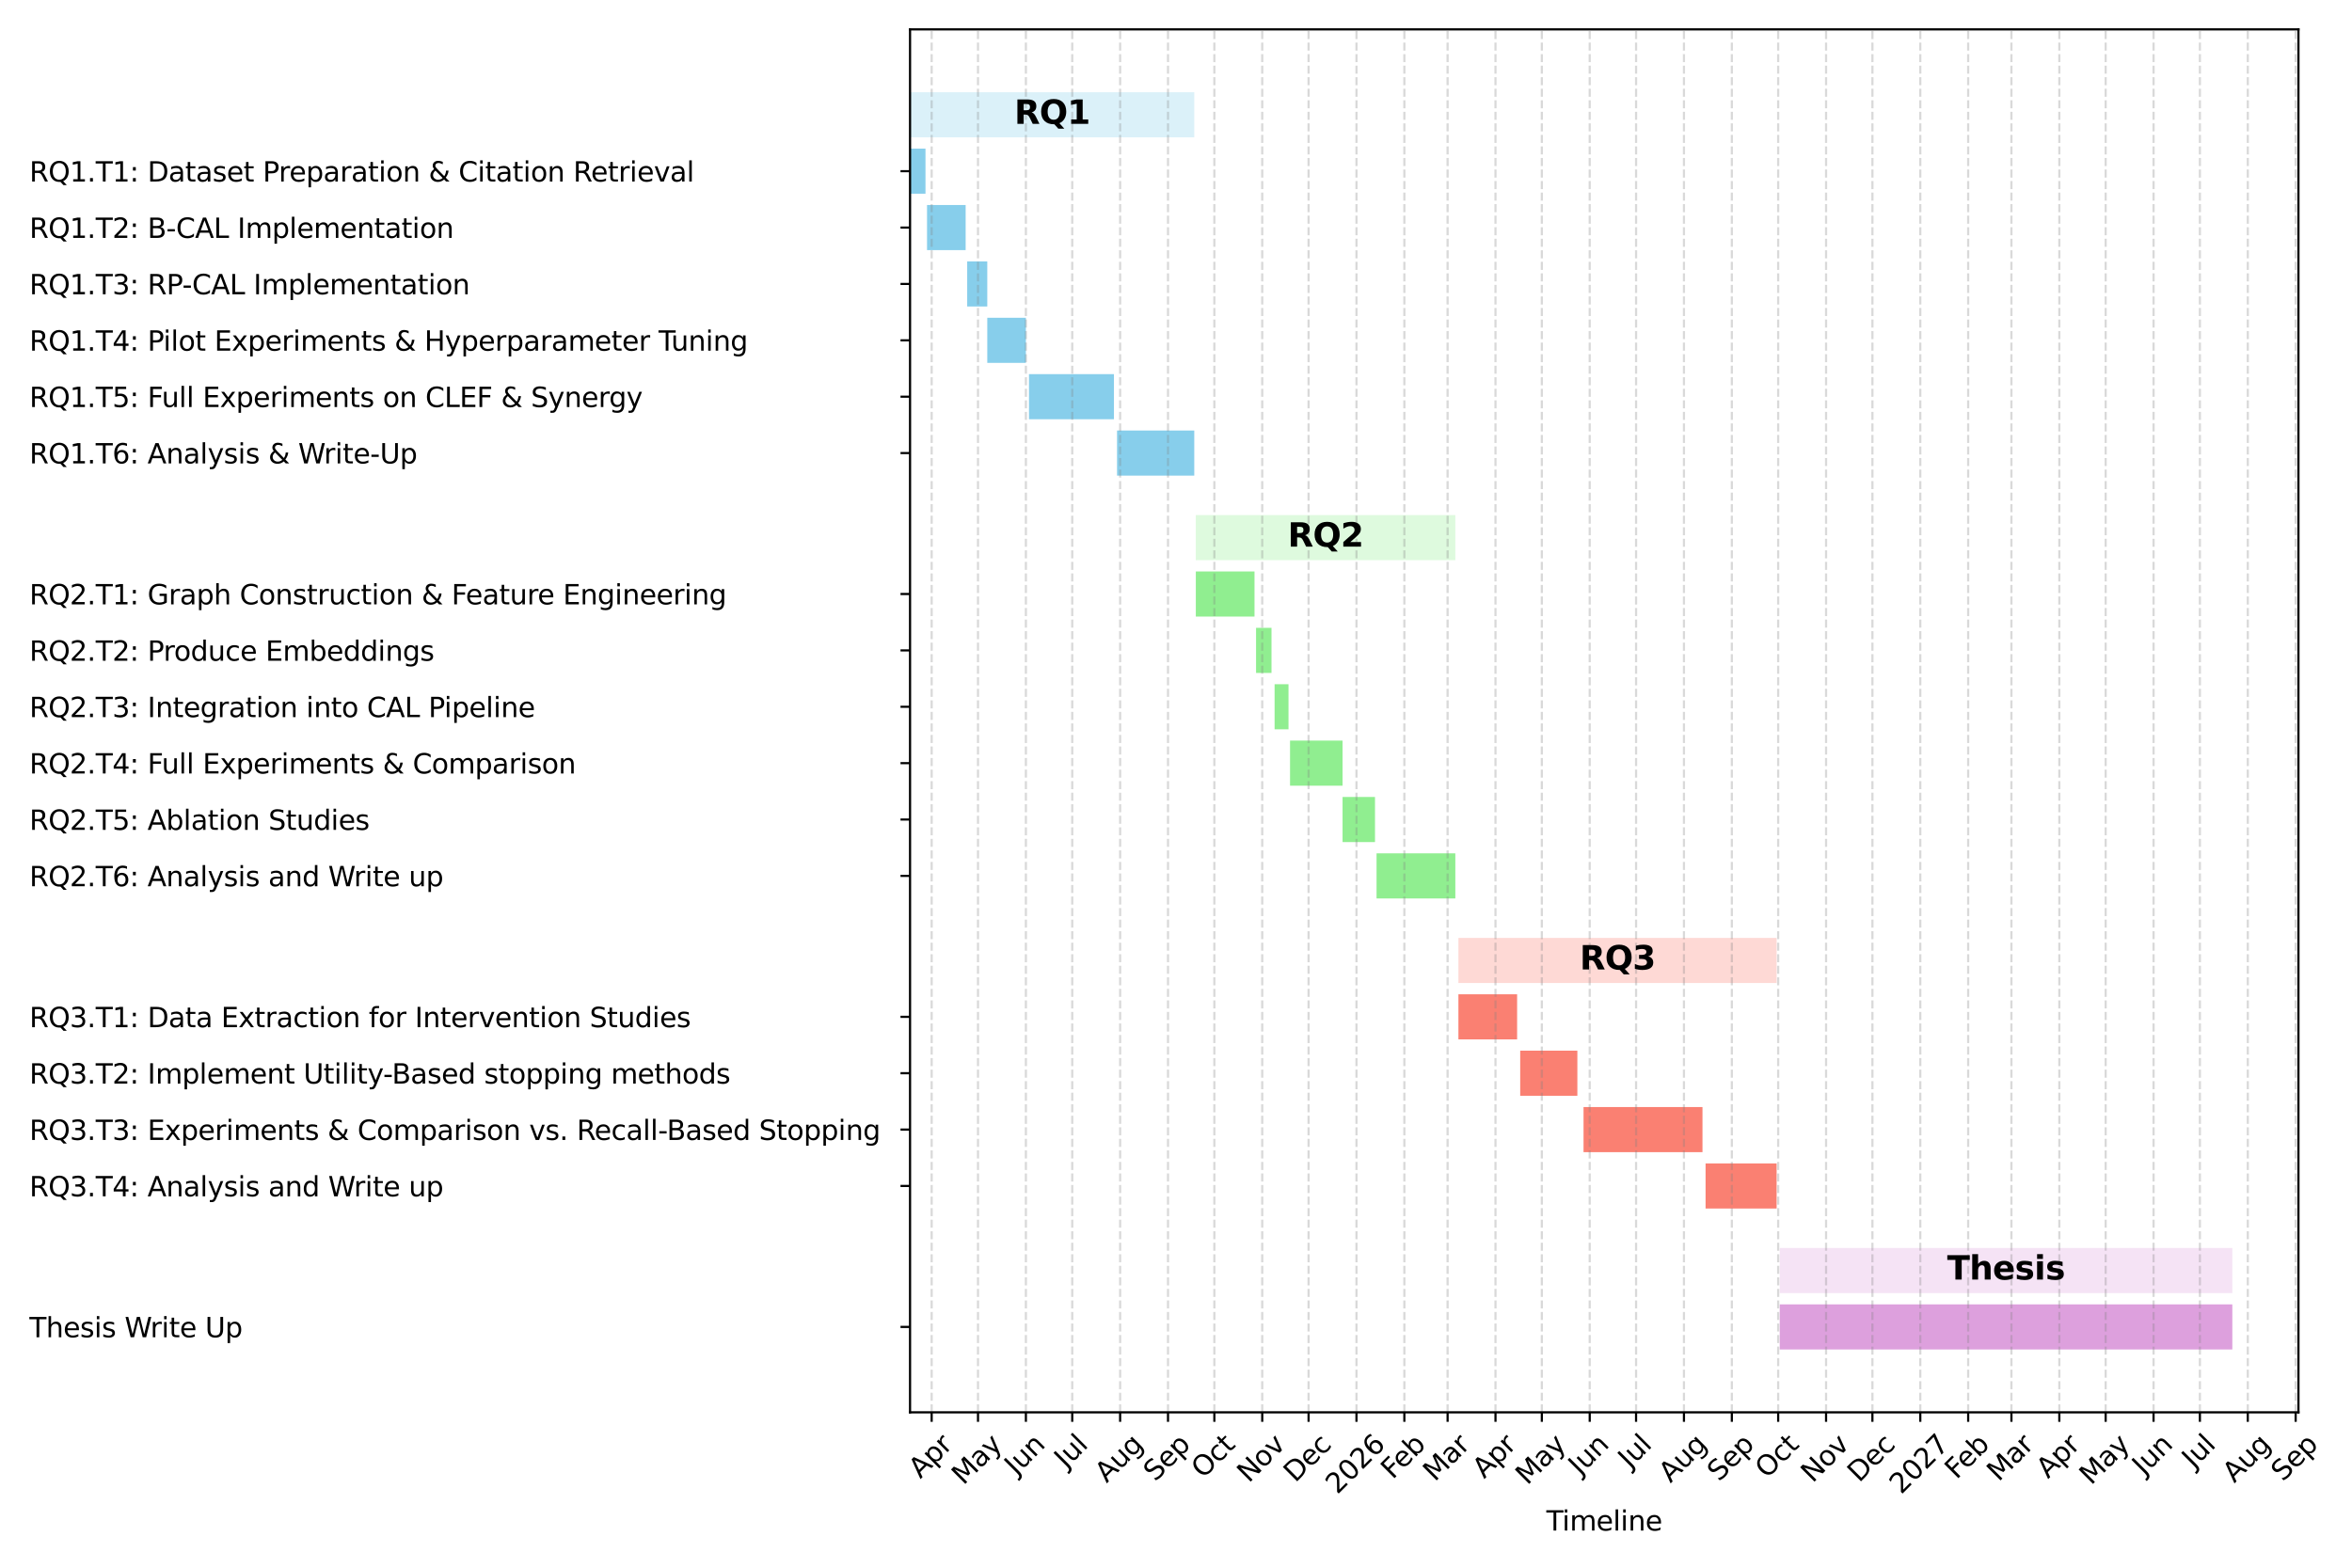 <?xml version="1.0" encoding="utf-8" standalone="no"?>
<!DOCTYPE svg PUBLIC "-//W3C//DTD SVG 1.1//EN"
  "http://www.w3.org/Graphics/SVG/1.1/DTD/svg11.dtd">
<svg xmlns:xlink="http://www.w3.org/1999/xlink" width="864pt" height="576pt" viewBox="0 0 864 576" xmlns="http://www.w3.org/2000/svg" version="1.1">
 <defs>
  <style type="text/css">*{stroke-linejoin: round; stroke-linecap: butt}</style>
 </defs>
 <g id="figure_1">
  <g id="patch_1">
   <path d="M 0 576 
L 864 576 
L 864 0 
L 0 0 
z
" style="fill: #ffffff"/>
  </g>
  <g id="axes_1">
   <g id="patch_2">
    <path d="M 334.3 518.919 
L 844.327 518.919 
L 844.327 10.8 
L 334.3 10.8 
z
" style="fill: #ffffff"/>
   </g>
   <g id="patch_3">
    <path d="M 334.3 50.468 
L 438.711 50.468 
L 438.711 33.896 
L 334.3 33.896 
z
" clip-path="url(#p722d8d6c0a)" style="fill: #87ceeb; opacity: 0.3"/>
   </g>
   <g id="patch_4">
    <path d="M 334.3 71.182 
L 339.975 71.182 
L 339.975 54.61 
L 334.3 54.61 
z
" clip-path="url(#p722d8d6c0a)" style="fill: #87ceeb"/>
   </g>
   <g id="patch_5">
    <path d="M 340.542 91.896 
L 354.728 91.896 
L 354.728 75.325 
L 340.542 75.325 
z
" clip-path="url(#p722d8d6c0a)" style="fill: #87ceeb"/>
   </g>
   <g id="patch_6">
    <path d="M 355.296 112.61 
L 362.673 112.61 
L 362.673 96.039 
L 355.296 96.039 
z
" clip-path="url(#p722d8d6c0a)" style="fill: #87ceeb"/>
   </g>
   <g id="patch_7">
    <path d="M 362.673 133.324 
L 376.859 133.324 
L 376.859 116.753 
L 362.673 116.753 
z
" clip-path="url(#p722d8d6c0a)" style="fill: #87ceeb"/>
   </g>
   <g id="patch_8">
    <path d="M 377.994 154.039 
L 409.204 154.039 
L 409.204 137.467 
L 377.994 137.467 
z
" clip-path="url(#p722d8d6c0a)" style="fill: #87ceeb"/>
   </g>
   <g id="patch_9">
    <path d="M 410.339 174.753 
L 438.711 174.753 
L 438.711 158.181 
L 410.339 158.181 
z
" clip-path="url(#p722d8d6c0a)" style="fill: #87ceeb"/>
   </g>
   <g id="patch_10">
    <path d="M 439.279 205.824 
L 534.611 205.824 
L 534.611 189.253 
L 439.279 189.253 
z
" clip-path="url(#p722d8d6c0a)" style="fill: #90ee90; opacity: 0.3"/>
   </g>
   <g id="patch_11">
    <path d="M 439.279 226.538 
L 460.842 226.538 
L 460.842 209.967 
L 439.279 209.967 
z
" clip-path="url(#p722d8d6c0a)" style="fill: #90ee90"/>
   </g>
   <g id="patch_12">
    <path d="M 461.409 247.252 
L 467.084 247.252 
L 467.084 230.681 
L 461.409 230.681 
z
" clip-path="url(#p722d8d6c0a)" style="fill: #90ee90"/>
   </g>
   <g id="patch_13">
    <path d="M 468.219 267.966 
L 473.326 267.966 
L 473.326 251.395 
L 468.219 251.395 
z
" clip-path="url(#p722d8d6c0a)" style="fill: #90ee90"/>
   </g>
   <g id="patch_14">
    <path d="M 473.893 288.681 
L 493.187 288.681 
L 493.187 272.109 
L 473.893 272.109 
z
" clip-path="url(#p722d8d6c0a)" style="fill: #90ee90"/>
   </g>
   <g id="patch_15">
    <path d="M 493.187 309.395 
L 505.103 309.395 
L 505.103 292.823 
L 493.187 292.823 
z
" clip-path="url(#p722d8d6c0a)" style="fill: #90ee90"/>
   </g>
   <g id="patch_16">
    <path d="M 505.671 330.109 
L 534.611 330.109 
L 534.611 313.538 
L 505.671 313.538 
z
" clip-path="url(#p722d8d6c0a)" style="fill: #90ee90"/>
   </g>
   <g id="patch_17">
    <path d="M 535.746 361.18 
L 652.641 361.18 
L 652.641 344.609 
L 535.746 344.609 
z
" clip-path="url(#p722d8d6c0a)" style="fill: #fa8072; opacity: 0.3"/>
   </g>
   <g id="patch_18">
    <path d="M 535.746 381.894 
L 557.309 381.894 
L 557.309 365.323 
L 535.746 365.323 
z
" clip-path="url(#p722d8d6c0a)" style="fill: #fa8072"/>
   </g>
   <g id="patch_19">
    <path d="M 558.444 402.609 
L 579.44 402.609 
L 579.44 386.037 
L 558.444 386.037 
z
" clip-path="url(#p722d8d6c0a)" style="fill: #fa8072"/>
   </g>
   <g id="patch_20">
    <path d="M 581.71 423.323 
L 625.403 423.323 
L 625.403 406.751 
L 581.71 406.751 
z
" clip-path="url(#p722d8d6c0a)" style="fill: #fa8072"/>
   </g>
   <g id="patch_21">
    <path d="M 626.538 444.037 
L 652.641 444.037 
L 652.641 427.466 
L 626.538 427.466 
z
" clip-path="url(#p722d8d6c0a)" style="fill: #fa8072"/>
   </g>
   <g id="patch_22">
    <path d="M 653.776 475.108 
L 820.04 475.108 
L 820.04 458.537 
L 653.776 458.537 
z
" clip-path="url(#p722d8d6c0a)" style="fill: #dda0dd; opacity: 0.3"/>
   </g>
   <g id="patch_23">
    <path d="M 653.776 495.822 
L 820.04 495.822 
L 820.04 479.251 
L 653.776 479.251 
z
" clip-path="url(#p722d8d6c0a)" style="fill: #dda0dd"/>
   </g>
   <g id="matplotlib.axis_1">
    <g id="xtick_1">
     <g id="line2d_1">
      <path d="M 342.244 518.919 
L 342.244 10.8 
" clip-path="url(#p722d8d6c0a)" style="fill: none; stroke-dasharray: 2.96,1.28; stroke-dashoffset: 0; stroke: #808080; stroke-opacity: 0.3; stroke-width: 0.8"/>
     </g>
     <g id="line2d_2">
      <defs>
       <path id="m51eb702a59" d="M 0 0 
L 0 3.5 
" style="stroke: #000000; stroke-width: 0.8"/>
      </defs>
      <g>
       <use xlink:href="#m51eb702a59" x="342.244" y="518.919" style="stroke: #000000; stroke-width: 0.8"/>
      </g>
     </g>
     <g id="text_1">
      <!-- Apr -->
      <g transform="translate(338.079 543.525) rotate(-45) scale(0.1 -0.1)">
       <defs>
        <path id="DejaVuSans-41" d="M 2188 4044 
L 1331 1722 
L 3047 1722 
L 2188 4044 
z
M 1831 4666 
L 2547 4666 
L 4325 0 
L 3669 0 
L 3244 1197 
L 1141 1197 
L 716 0 
L 50 0 
L 1831 4666 
z
" transform="scale(0.016)"/>
        <path id="DejaVuSans-70" d="M 1159 525 
L 1159 -1331 
L 581 -1331 
L 581 3500 
L 1159 3500 
L 1159 2969 
Q 1341 3281 1617 3432 
Q 1894 3584 2278 3584 
Q 2916 3584 3314 3078 
Q 3713 2572 3713 1747 
Q 3713 922 3314 415 
Q 2916 -91 2278 -91 
Q 1894 -91 1617 61 
Q 1341 213 1159 525 
z
M 3116 1747 
Q 3116 2381 2855 2742 
Q 2594 3103 2138 3103 
Q 1681 3103 1420 2742 
Q 1159 2381 1159 1747 
Q 1159 1113 1420 752 
Q 1681 391 2138 391 
Q 2594 391 2855 752 
Q 3116 1113 3116 1747 
z
" transform="scale(0.016)"/>
        <path id="DejaVuSans-72" d="M 2631 2963 
Q 2534 3019 2420 3045 
Q 2306 3072 2169 3072 
Q 1681 3072 1420 2755 
Q 1159 2438 1159 1844 
L 1159 0 
L 581 0 
L 581 3500 
L 1159 3500 
L 1159 2956 
Q 1341 3275 1631 3429 
Q 1922 3584 2338 3584 
Q 2397 3584 2469 3576 
Q 2541 3569 2628 3553 
L 2631 2963 
z
" transform="scale(0.016)"/>
       </defs>
       <use xlink:href="#DejaVuSans-41"/>
       <use xlink:href="#DejaVuSans-70" x="68.408"/>
       <use xlink:href="#DejaVuSans-72" x="131.885"/>
      </g>
     </g>
    </g>
    <g id="xtick_2">
     <g id="line2d_3">
      <path d="M 359.268 518.919 
L 359.268 10.8 
" clip-path="url(#p722d8d6c0a)" style="fill: none; stroke-dasharray: 2.96,1.28; stroke-dashoffset: 0; stroke: #808080; stroke-opacity: 0.3; stroke-width: 0.8"/>
     </g>
     <g id="line2d_4">
      <g>
       <use xlink:href="#m51eb702a59" x="359.268" y="518.919" style="stroke: #000000; stroke-width: 0.8"/>
      </g>
     </g>
     <g id="text_2">
      <!-- May -->
      <g transform="translate(353.909 545.911) rotate(-45) scale(0.1 -0.1)">
       <defs>
        <path id="DejaVuSans-4d" d="M 628 4666 
L 1569 4666 
L 2759 1491 
L 3956 4666 
L 4897 4666 
L 4897 0 
L 4281 0 
L 4281 4097 
L 3078 897 
L 2444 897 
L 1241 4097 
L 1241 0 
L 628 0 
L 628 4666 
z
" transform="scale(0.016)"/>
        <path id="DejaVuSans-61" d="M 2194 1759 
Q 1497 1759 1228 1600 
Q 959 1441 959 1056 
Q 959 750 1161 570 
Q 1363 391 1709 391 
Q 2188 391 2477 730 
Q 2766 1069 2766 1631 
L 2766 1759 
L 2194 1759 
z
M 3341 1997 
L 3341 0 
L 2766 0 
L 2766 531 
Q 2569 213 2275 61 
Q 1981 -91 1556 -91 
Q 1019 -91 701 211 
Q 384 513 384 1019 
Q 384 1609 779 1909 
Q 1175 2209 1959 2209 
L 2766 2209 
L 2766 2266 
Q 2766 2663 2505 2880 
Q 2244 3097 1772 3097 
Q 1472 3097 1187 3025 
Q 903 2953 641 2809 
L 641 3341 
Q 956 3463 1253 3523 
Q 1550 3584 1831 3584 
Q 2591 3584 2966 3190 
Q 3341 2797 3341 1997 
z
" transform="scale(0.016)"/>
        <path id="DejaVuSans-79" d="M 2059 -325 
Q 1816 -950 1584 -1140 
Q 1353 -1331 966 -1331 
L 506 -1331 
L 506 -850 
L 844 -850 
Q 1081 -850 1212 -737 
Q 1344 -625 1503 -206 
L 1606 56 
L 191 3500 
L 800 3500 
L 1894 763 
L 2988 3500 
L 3597 3500 
L 2059 -325 
z
" transform="scale(0.016)"/>
       </defs>
       <use xlink:href="#DejaVuSans-4d"/>
       <use xlink:href="#DejaVuSans-61" x="86.279"/>
       <use xlink:href="#DejaVuSans-79" x="147.559"/>
      </g>
     </g>
    </g>
    <g id="xtick_3">
     <g id="line2d_5">
      <path d="M 376.859 518.919 
L 376.859 10.8 
" clip-path="url(#p722d8d6c0a)" style="fill: none; stroke-dasharray: 2.96,1.28; stroke-dashoffset: 0; stroke: #808080; stroke-opacity: 0.3; stroke-width: 0.8"/>
     </g>
     <g id="line2d_6">
      <g>
       <use xlink:href="#m51eb702a59" x="376.859" y="518.919" style="stroke: #000000; stroke-width: 0.8"/>
      </g>
     </g>
     <g id="text_3">
      <!-- Jun -->
      <g transform="translate(373.286 542.34) rotate(-45) scale(0.1 -0.1)">
       <defs>
        <path id="DejaVuSans-4a" d="M 628 4666 
L 1259 4666 
L 1259 325 
Q 1259 -519 939 -900 
Q 619 -1281 -91 -1281 
L -331 -1281 
L -331 -750 
L -134 -750 
Q 284 -750 456 -515 
Q 628 -281 628 325 
L 628 4666 
z
" transform="scale(0.016)"/>
        <path id="DejaVuSans-75" d="M 544 1381 
L 544 3500 
L 1119 3500 
L 1119 1403 
Q 1119 906 1312 657 
Q 1506 409 1894 409 
Q 2359 409 2629 706 
Q 2900 1003 2900 1516 
L 2900 3500 
L 3475 3500 
L 3475 0 
L 2900 0 
L 2900 538 
Q 2691 219 2414 64 
Q 2138 -91 1772 -91 
Q 1169 -91 856 284 
Q 544 659 544 1381 
z
M 1991 3584 
L 1991 3584 
z
" transform="scale(0.016)"/>
        <path id="DejaVuSans-6e" d="M 3513 2113 
L 3513 0 
L 2938 0 
L 2938 2094 
Q 2938 2591 2744 2837 
Q 2550 3084 2163 3084 
Q 1697 3084 1428 2787 
Q 1159 2491 1159 1978 
L 1159 0 
L 581 0 
L 581 3500 
L 1159 3500 
L 1159 2956 
Q 1366 3272 1645 3428 
Q 1925 3584 2291 3584 
Q 2894 3584 3203 3211 
Q 3513 2838 3513 2113 
z
" transform="scale(0.016)"/>
       </defs>
       <use xlink:href="#DejaVuSans-4a"/>
       <use xlink:href="#DejaVuSans-75" x="29.492"/>
       <use xlink:href="#DejaVuSans-6e" x="92.871"/>
      </g>
     </g>
    </g>
    <g id="xtick_4">
     <g id="line2d_7">
      <path d="M 393.883 518.919 
L 393.883 10.8 
" clip-path="url(#p722d8d6c0a)" style="fill: none; stroke-dasharray: 2.96,1.28; stroke-dashoffset: 0; stroke: #808080; stroke-opacity: 0.3; stroke-width: 0.8"/>
     </g>
     <g id="line2d_8">
      <g>
       <use xlink:href="#m51eb702a59" x="393.883" y="518.919" style="stroke: #000000; stroke-width: 0.8"/>
      </g>
     </g>
     <g id="text_4">
      <!-- Jul -->
      <g transform="translate(391.568 539.823) rotate(-45) scale(0.1 -0.1)">
       <defs>
        <path id="DejaVuSans-6c" d="M 603 4863 
L 1178 4863 
L 1178 0 
L 603 0 
L 603 4863 
z
" transform="scale(0.016)"/>
       </defs>
       <use xlink:href="#DejaVuSans-4a"/>
       <use xlink:href="#DejaVuSans-75" x="29.492"/>
       <use xlink:href="#DejaVuSans-6c" x="92.871"/>
      </g>
     </g>
    </g>
    <g id="xtick_5">
     <g id="line2d_9">
      <path d="M 411.474 518.919 
L 411.474 10.8 
" clip-path="url(#p722d8d6c0a)" style="fill: none; stroke-dasharray: 2.96,1.28; stroke-dashoffset: 0; stroke: #808080; stroke-opacity: 0.3; stroke-width: 0.8"/>
     </g>
     <g id="line2d_10">
      <g>
       <use xlink:href="#m51eb702a59" x="411.474" y="518.919" style="stroke: #000000; stroke-width: 0.8"/>
      </g>
     </g>
     <g id="text_5">
      <!-- Aug -->
      <g transform="translate(406.521 545.099) rotate(-45) scale(0.1 -0.1)">
       <defs>
        <path id="DejaVuSans-67" d="M 2906 1791 
Q 2906 2416 2648 2759 
Q 2391 3103 1925 3103 
Q 1463 3103 1205 2759 
Q 947 2416 947 1791 
Q 947 1169 1205 825 
Q 1463 481 1925 481 
Q 2391 481 2648 825 
Q 2906 1169 2906 1791 
z
M 3481 434 
Q 3481 -459 3084 -895 
Q 2688 -1331 1869 -1331 
Q 1566 -1331 1297 -1286 
Q 1028 -1241 775 -1147 
L 775 -588 
Q 1028 -725 1275 -790 
Q 1522 -856 1778 -856 
Q 2344 -856 2625 -561 
Q 2906 -266 2906 331 
L 2906 616 
Q 2728 306 2450 153 
Q 2172 0 1784 0 
Q 1141 0 747 490 
Q 353 981 353 1791 
Q 353 2603 747 3093 
Q 1141 3584 1784 3584 
Q 2172 3584 2450 3431 
Q 2728 3278 2906 2969 
L 2906 3500 
L 3481 3500 
L 3481 434 
z
" transform="scale(0.016)"/>
       </defs>
       <use xlink:href="#DejaVuSans-41"/>
       <use xlink:href="#DejaVuSans-75" x="68.408"/>
       <use xlink:href="#DejaVuSans-67" x="131.787"/>
      </g>
     </g>
    </g>
    <g id="xtick_6">
     <g id="line2d_11">
      <path d="M 429.065 518.919 
L 429.065 10.8 
" clip-path="url(#p722d8d6c0a)" style="fill: none; stroke-dasharray: 2.96,1.28; stroke-dashoffset: 0; stroke: #808080; stroke-opacity: 0.3; stroke-width: 0.8"/>
     </g>
     <g id="line2d_12">
      <g>
       <use xlink:href="#m51eb702a59" x="429.065" y="518.919" style="stroke: #000000; stroke-width: 0.8"/>
      </g>
     </g>
     <g id="text_6">
      <!-- Sep -->
      <g transform="translate(424.351 544.621) rotate(-45) scale(0.1 -0.1)">
       <defs>
        <path id="DejaVuSans-53" d="M 3425 4513 
L 3425 3897 
Q 3066 4069 2747 4153 
Q 2428 4238 2131 4238 
Q 1616 4238 1336 4038 
Q 1056 3838 1056 3469 
Q 1056 3159 1242 3001 
Q 1428 2844 1947 2747 
L 2328 2669 
Q 3034 2534 3370 2195 
Q 3706 1856 3706 1288 
Q 3706 609 3251 259 
Q 2797 -91 1919 -91 
Q 1588 -91 1214 -16 
Q 841 59 441 206 
L 441 856 
Q 825 641 1194 531 
Q 1563 422 1919 422 
Q 2459 422 2753 634 
Q 3047 847 3047 1241 
Q 3047 1584 2836 1778 
Q 2625 1972 2144 2069 
L 1759 2144 
Q 1053 2284 737 2584 
Q 422 2884 422 3419 
Q 422 4038 858 4394 
Q 1294 4750 2059 4750 
Q 2388 4750 2728 4690 
Q 3069 4631 3425 4513 
z
" transform="scale(0.016)"/>
        <path id="DejaVuSans-65" d="M 3597 1894 
L 3597 1613 
L 953 1613 
Q 991 1019 1311 708 
Q 1631 397 2203 397 
Q 2534 397 2845 478 
Q 3156 559 3463 722 
L 3463 178 
Q 3153 47 2828 -22 
Q 2503 -91 2169 -91 
Q 1331 -91 842 396 
Q 353 884 353 1716 
Q 353 2575 817 3079 
Q 1281 3584 2069 3584 
Q 2775 3584 3186 3129 
Q 3597 2675 3597 1894 
z
M 3022 2063 
Q 3016 2534 2758 2815 
Q 2500 3097 2075 3097 
Q 1594 3097 1305 2825 
Q 1016 2553 972 2059 
L 3022 2063 
z
" transform="scale(0.016)"/>
       </defs>
       <use xlink:href="#DejaVuSans-53"/>
       <use xlink:href="#DejaVuSans-65" x="63.477"/>
       <use xlink:href="#DejaVuSans-70" x="125"/>
      </g>
     </g>
    </g>
    <g id="xtick_7">
     <g id="line2d_13">
      <path d="M 446.088 518.919 
L 446.088 10.8 
" clip-path="url(#p722d8d6c0a)" style="fill: none; stroke-dasharray: 2.96,1.28; stroke-dashoffset: 0; stroke: #808080; stroke-opacity: 0.3; stroke-width: 0.8"/>
     </g>
     <g id="line2d_14">
      <g>
       <use xlink:href="#m51eb702a59" x="446.088" y="518.919" style="stroke: #000000; stroke-width: 0.8"/>
      </g>
     </g>
     <g id="text_7">
      <!-- Oct -->
      <g transform="translate(441.926 543.518) rotate(-45) scale(0.1 -0.1)">
       <defs>
        <path id="DejaVuSans-4f" d="M 2522 4238 
Q 1834 4238 1429 3725 
Q 1025 3213 1025 2328 
Q 1025 1447 1429 934 
Q 1834 422 2522 422 
Q 3209 422 3611 934 
Q 4013 1447 4013 2328 
Q 4013 3213 3611 3725 
Q 3209 4238 2522 4238 
z
M 2522 4750 
Q 3503 4750 4090 4092 
Q 4678 3434 4678 2328 
Q 4678 1225 4090 567 
Q 3503 -91 2522 -91 
Q 1538 -91 948 565 
Q 359 1222 359 2328 
Q 359 3434 948 4092 
Q 1538 4750 2522 4750 
z
" transform="scale(0.016)"/>
        <path id="DejaVuSans-63" d="M 3122 3366 
L 3122 2828 
Q 2878 2963 2633 3030 
Q 2388 3097 2138 3097 
Q 1578 3097 1268 2742 
Q 959 2388 959 1747 
Q 959 1106 1268 751 
Q 1578 397 2138 397 
Q 2388 397 2633 464 
Q 2878 531 3122 666 
L 3122 134 
Q 2881 22 2623 -34 
Q 2366 -91 2075 -91 
Q 1284 -91 818 406 
Q 353 903 353 1747 
Q 353 2603 823 3093 
Q 1294 3584 2113 3584 
Q 2378 3584 2631 3529 
Q 2884 3475 3122 3366 
z
" transform="scale(0.016)"/>
        <path id="DejaVuSans-74" d="M 1172 4494 
L 1172 3500 
L 2356 3500 
L 2356 3053 
L 1172 3053 
L 1172 1153 
Q 1172 725 1289 603 
Q 1406 481 1766 481 
L 2356 481 
L 2356 0 
L 1766 0 
Q 1100 0 847 248 
Q 594 497 594 1153 
L 594 3053 
L 172 3053 
L 172 3500 
L 594 3500 
L 594 4494 
L 1172 4494 
z
" transform="scale(0.016)"/>
       </defs>
       <use xlink:href="#DejaVuSans-4f"/>
       <use xlink:href="#DejaVuSans-63" x="78.711"/>
       <use xlink:href="#DejaVuSans-74" x="133.691"/>
      </g>
     </g>
    </g>
    <g id="xtick_8">
     <g id="line2d_15">
      <path d="M 463.679 518.919 
L 463.679 10.8 
" clip-path="url(#p722d8d6c0a)" style="fill: none; stroke-dasharray: 2.96,1.28; stroke-dashoffset: 0; stroke: #808080; stroke-opacity: 0.3; stroke-width: 0.8"/>
     </g>
     <g id="line2d_16">
      <g>
       <use xlink:href="#m51eb702a59" x="463.679" y="518.919" style="stroke: #000000; stroke-width: 0.8"/>
      </g>
     </g>
     <g id="text_8">
      <!-- Nov -->
      <g transform="translate(458.73 545.093) rotate(-45) scale(0.1 -0.1)">
       <defs>
        <path id="DejaVuSans-4e" d="M 628 4666 
L 1478 4666 
L 3547 763 
L 3547 4666 
L 4159 4666 
L 4159 0 
L 3309 0 
L 1241 3903 
L 1241 0 
L 628 0 
L 628 4666 
z
" transform="scale(0.016)"/>
        <path id="DejaVuSans-6f" d="M 1959 3097 
Q 1497 3097 1228 2736 
Q 959 2375 959 1747 
Q 959 1119 1226 758 
Q 1494 397 1959 397 
Q 2419 397 2687 759 
Q 2956 1122 2956 1747 
Q 2956 2369 2687 2733 
Q 2419 3097 1959 3097 
z
M 1959 3584 
Q 2709 3584 3137 3096 
Q 3566 2609 3566 1747 
Q 3566 888 3137 398 
Q 2709 -91 1959 -91 
Q 1206 -91 779 398 
Q 353 888 353 1747 
Q 353 2609 779 3096 
Q 1206 3584 1959 3584 
z
" transform="scale(0.016)"/>
        <path id="DejaVuSans-76" d="M 191 3500 
L 800 3500 
L 1894 563 
L 2988 3500 
L 3597 3500 
L 2284 0 
L 1503 0 
L 191 3500 
z
" transform="scale(0.016)"/>
       </defs>
       <use xlink:href="#DejaVuSans-4e"/>
       <use xlink:href="#DejaVuSans-6f" x="74.805"/>
       <use xlink:href="#DejaVuSans-76" x="135.986"/>
      </g>
     </g>
    </g>
    <g id="xtick_9">
     <g id="line2d_17">
      <path d="M 480.703 518.919 
L 480.703 10.8 
" clip-path="url(#p722d8d6c0a)" style="fill: none; stroke-dasharray: 2.96,1.28; stroke-dashoffset: 0; stroke: #808080; stroke-opacity: 0.3; stroke-width: 0.8"/>
     </g>
     <g id="line2d_18">
      <g>
       <use xlink:href="#m51eb702a59" x="480.703" y="518.919" style="stroke: #000000; stroke-width: 0.8"/>
      </g>
     </g>
     <g id="text_9">
      <!-- Dec -->
      <g transform="translate(475.812 544.975) rotate(-45) scale(0.1 -0.1)">
       <defs>
        <path id="DejaVuSans-44" d="M 1259 4147 
L 1259 519 
L 2022 519 
Q 2988 519 3436 956 
Q 3884 1394 3884 2338 
Q 3884 3275 3436 3711 
Q 2988 4147 2022 4147 
L 1259 4147 
z
M 628 4666 
L 1925 4666 
Q 3281 4666 3915 4102 
Q 4550 3538 4550 2338 
Q 4550 1131 3912 565 
Q 3275 0 1925 0 
L 628 0 
L 628 4666 
z
" transform="scale(0.016)"/>
       </defs>
       <use xlink:href="#DejaVuSans-44"/>
       <use xlink:href="#DejaVuSans-65" x="77.002"/>
       <use xlink:href="#DejaVuSans-63" x="138.525"/>
      </g>
     </g>
    </g>
    <g id="xtick_10">
     <g id="line2d_19">
      <path d="M 498.294 518.919 
L 498.294 10.8 
" clip-path="url(#p722d8d6c0a)" style="fill: none; stroke-dasharray: 2.96,1.28; stroke-dashoffset: 0; stroke: #808080; stroke-opacity: 0.3; stroke-width: 0.8"/>
     </g>
     <g id="line2d_20">
      <g>
       <use xlink:href="#m51eb702a59" x="498.294" y="518.919" style="stroke: #000000; stroke-width: 0.8"/>
      </g>
     </g>
     <g id="text_10">
      <!-- 2026 -->
      <g transform="translate(491.247 549.287) rotate(-45) scale(0.1 -0.1)">
       <defs>
        <path id="DejaVuSans-32" d="M 1228 531 
L 3431 531 
L 3431 0 
L 469 0 
L 469 531 
Q 828 903 1448 1529 
Q 2069 2156 2228 2338 
Q 2531 2678 2651 2914 
Q 2772 3150 2772 3378 
Q 2772 3750 2511 3984 
Q 2250 4219 1831 4219 
Q 1534 4219 1204 4116 
Q 875 4013 500 3803 
L 500 4441 
Q 881 4594 1212 4672 
Q 1544 4750 1819 4750 
Q 2544 4750 2975 4387 
Q 3406 4025 3406 3419 
Q 3406 3131 3298 2873 
Q 3191 2616 2906 2266 
Q 2828 2175 2409 1742 
Q 1991 1309 1228 531 
z
" transform="scale(0.016)"/>
        <path id="DejaVuSans-30" d="M 2034 4250 
Q 1547 4250 1301 3770 
Q 1056 3291 1056 2328 
Q 1056 1369 1301 889 
Q 1547 409 2034 409 
Q 2525 409 2770 889 
Q 3016 1369 3016 2328 
Q 3016 3291 2770 3770 
Q 2525 4250 2034 4250 
z
M 2034 4750 
Q 2819 4750 3233 4129 
Q 3647 3509 3647 2328 
Q 3647 1150 3233 529 
Q 2819 -91 2034 -91 
Q 1250 -91 836 529 
Q 422 1150 422 2328 
Q 422 3509 836 4129 
Q 1250 4750 2034 4750 
z
" transform="scale(0.016)"/>
        <path id="DejaVuSans-36" d="M 2113 2584 
Q 1688 2584 1439 2293 
Q 1191 2003 1191 1497 
Q 1191 994 1439 701 
Q 1688 409 2113 409 
Q 2538 409 2786 701 
Q 3034 994 3034 1497 
Q 3034 2003 2786 2293 
Q 2538 2584 2113 2584 
z
M 3366 4563 
L 3366 3988 
Q 3128 4100 2886 4159 
Q 2644 4219 2406 4219 
Q 1781 4219 1451 3797 
Q 1122 3375 1075 2522 
Q 1259 2794 1537 2939 
Q 1816 3084 2150 3084 
Q 2853 3084 3261 2657 
Q 3669 2231 3669 1497 
Q 3669 778 3244 343 
Q 2819 -91 2113 -91 
Q 1303 -91 875 529 
Q 447 1150 447 2328 
Q 447 3434 972 4092 
Q 1497 4750 2381 4750 
Q 2619 4750 2861 4703 
Q 3103 4656 3366 4563 
z
" transform="scale(0.016)"/>
       </defs>
       <use xlink:href="#DejaVuSans-32"/>
       <use xlink:href="#DejaVuSans-30" x="63.623"/>
       <use xlink:href="#DejaVuSans-32" x="127.246"/>
       <use xlink:href="#DejaVuSans-36" x="190.869"/>
      </g>
     </g>
    </g>
    <g id="xtick_11">
     <g id="line2d_21">
      <path d="M 515.885 518.919 
L 515.885 10.8 
" clip-path="url(#p722d8d6c0a)" style="fill: none; stroke-dasharray: 2.96,1.28; stroke-dashoffset: 0; stroke: #808080; stroke-opacity: 0.3; stroke-width: 0.8"/>
     </g>
     <g id="line2d_22">
      <g>
       <use xlink:href="#m51eb702a59" x="515.885" y="518.919" style="stroke: #000000; stroke-width: 0.8"/>
      </g>
     </g>
     <g id="text_11">
      <!-- Feb -->
      <g transform="translate(511.577 543.81) rotate(-45) scale(0.1 -0.1)">
       <defs>
        <path id="DejaVuSans-46" d="M 628 4666 
L 3309 4666 
L 3309 4134 
L 1259 4134 
L 1259 2759 
L 3109 2759 
L 3109 2228 
L 1259 2228 
L 1259 0 
L 628 0 
L 628 4666 
z
" transform="scale(0.016)"/>
        <path id="DejaVuSans-62" d="M 3116 1747 
Q 3116 2381 2855 2742 
Q 2594 3103 2138 3103 
Q 1681 3103 1420 2742 
Q 1159 2381 1159 1747 
Q 1159 1113 1420 752 
Q 1681 391 2138 391 
Q 2594 391 2855 752 
Q 3116 1113 3116 1747 
z
M 1159 2969 
Q 1341 3281 1617 3432 
Q 1894 3584 2278 3584 
Q 2916 3584 3314 3078 
Q 3713 2572 3713 1747 
Q 3713 922 3314 415 
Q 2916 -91 2278 -91 
Q 1894 -91 1617 61 
Q 1341 213 1159 525 
L 1159 0 
L 581 0 
L 581 4863 
L 1159 4863 
L 1159 2969 
z
" transform="scale(0.016)"/>
       </defs>
       <use xlink:href="#DejaVuSans-46"/>
       <use xlink:href="#DejaVuSans-65" x="52.02"/>
       <use xlink:href="#DejaVuSans-62" x="113.543"/>
      </g>
     </g>
    </g>
    <g id="xtick_12">
     <g id="line2d_23">
      <path d="M 531.774 518.919 
L 531.774 10.8 
" clip-path="url(#p722d8d6c0a)" style="fill: none; stroke-dasharray: 2.96,1.28; stroke-dashoffset: 0; stroke: #808080; stroke-opacity: 0.3; stroke-width: 0.8"/>
     </g>
     <g id="line2d_24">
      <g>
       <use xlink:href="#m51eb702a59" x="531.774" y="518.919" style="stroke: #000000; stroke-width: 0.8"/>
      </g>
     </g>
     <g id="text_12">
      <!-- Mar -->
      <g transform="translate(527.054 544.633) rotate(-45) scale(0.1 -0.1)">
       <use xlink:href="#DejaVuSans-4d"/>
       <use xlink:href="#DejaVuSans-61" x="86.279"/>
       <use xlink:href="#DejaVuSans-72" x="147.559"/>
      </g>
     </g>
    </g>
    <g id="xtick_13">
     <g id="line2d_25">
      <path d="M 549.365 518.919 
L 549.365 10.8 
" clip-path="url(#p722d8d6c0a)" style="fill: none; stroke-dasharray: 2.96,1.28; stroke-dashoffset: 0; stroke: #808080; stroke-opacity: 0.3; stroke-width: 0.8"/>
     </g>
     <g id="line2d_26">
      <g>
       <use xlink:href="#m51eb702a59" x="549.365" y="518.919" style="stroke: #000000; stroke-width: 0.8"/>
      </g>
     </g>
     <g id="text_13">
      <!-- Apr -->
      <g transform="translate(545.199 543.525) rotate(-45) scale(0.1 -0.1)">
       <use xlink:href="#DejaVuSans-41"/>
       <use xlink:href="#DejaVuSans-70" x="68.408"/>
       <use xlink:href="#DejaVuSans-72" x="131.885"/>
      </g>
     </g>
    </g>
    <g id="xtick_14">
     <g id="line2d_27">
      <path d="M 566.388 518.919 
L 566.388 10.8 
" clip-path="url(#p722d8d6c0a)" style="fill: none; stroke-dasharray: 2.96,1.28; stroke-dashoffset: 0; stroke: #808080; stroke-opacity: 0.3; stroke-width: 0.8"/>
     </g>
     <g id="line2d_28">
      <g>
       <use xlink:href="#m51eb702a59" x="566.388" y="518.919" style="stroke: #000000; stroke-width: 0.8"/>
      </g>
     </g>
     <g id="text_14">
      <!-- May -->
      <g transform="translate(561.03 545.911) rotate(-45) scale(0.1 -0.1)">
       <use xlink:href="#DejaVuSans-4d"/>
       <use xlink:href="#DejaVuSans-61" x="86.279"/>
       <use xlink:href="#DejaVuSans-79" x="147.559"/>
      </g>
     </g>
    </g>
    <g id="xtick_15">
     <g id="line2d_29">
      <path d="M 583.979 518.919 
L 583.979 10.8 
" clip-path="url(#p722d8d6c0a)" style="fill: none; stroke-dasharray: 2.96,1.28; stroke-dashoffset: 0; stroke: #808080; stroke-opacity: 0.3; stroke-width: 0.8"/>
     </g>
     <g id="line2d_30">
      <g>
       <use xlink:href="#m51eb702a59" x="583.979" y="518.919" style="stroke: #000000; stroke-width: 0.8"/>
      </g>
     </g>
     <g id="text_15">
      <!-- Jun -->
      <g transform="translate(580.406 542.34) rotate(-45) scale(0.1 -0.1)">
       <use xlink:href="#DejaVuSans-4a"/>
       <use xlink:href="#DejaVuSans-75" x="29.492"/>
       <use xlink:href="#DejaVuSans-6e" x="92.871"/>
      </g>
     </g>
    </g>
    <g id="xtick_16">
     <g id="line2d_31">
      <path d="M 601.003 518.919 
L 601.003 10.8 
" clip-path="url(#p722d8d6c0a)" style="fill: none; stroke-dasharray: 2.96,1.28; stroke-dashoffset: 0; stroke: #808080; stroke-opacity: 0.3; stroke-width: 0.8"/>
     </g>
     <g id="line2d_32">
      <g>
       <use xlink:href="#m51eb702a59" x="601.003" y="518.919" style="stroke: #000000; stroke-width: 0.8"/>
      </g>
     </g>
     <g id="text_16">
      <!-- Jul -->
      <g transform="translate(598.688 539.823) rotate(-45) scale(0.1 -0.1)">
       <use xlink:href="#DejaVuSans-4a"/>
       <use xlink:href="#DejaVuSans-75" x="29.492"/>
       <use xlink:href="#DejaVuSans-6c" x="92.871"/>
      </g>
     </g>
    </g>
    <g id="xtick_17">
     <g id="line2d_33">
      <path d="M 618.594 518.919 
L 618.594 10.8 
" clip-path="url(#p722d8d6c0a)" style="fill: none; stroke-dasharray: 2.96,1.28; stroke-dashoffset: 0; stroke: #808080; stroke-opacity: 0.3; stroke-width: 0.8"/>
     </g>
     <g id="line2d_34">
      <g>
       <use xlink:href="#m51eb702a59" x="618.594" y="518.919" style="stroke: #000000; stroke-width: 0.8"/>
      </g>
     </g>
     <g id="text_17">
      <!-- Aug -->
      <g transform="translate(613.641 545.099) rotate(-45) scale(0.1 -0.1)">
       <use xlink:href="#DejaVuSans-41"/>
       <use xlink:href="#DejaVuSans-75" x="68.408"/>
       <use xlink:href="#DejaVuSans-67" x="131.787"/>
      </g>
     </g>
    </g>
    <g id="xtick_18">
     <g id="line2d_35">
      <path d="M 636.185 518.919 
L 636.185 10.8 
" clip-path="url(#p722d8d6c0a)" style="fill: none; stroke-dasharray: 2.96,1.28; stroke-dashoffset: 0; stroke: #808080; stroke-opacity: 0.3; stroke-width: 0.8"/>
     </g>
     <g id="line2d_36">
      <g>
       <use xlink:href="#m51eb702a59" x="636.185" y="518.919" style="stroke: #000000; stroke-width: 0.8"/>
      </g>
     </g>
     <g id="text_18">
      <!-- Sep -->
      <g transform="translate(631.472 544.621) rotate(-45) scale(0.1 -0.1)">
       <use xlink:href="#DejaVuSans-53"/>
       <use xlink:href="#DejaVuSans-65" x="63.477"/>
       <use xlink:href="#DejaVuSans-70" x="125"/>
      </g>
     </g>
    </g>
    <g id="xtick_19">
     <g id="line2d_37">
      <path d="M 653.209 518.919 
L 653.209 10.8 
" clip-path="url(#p722d8d6c0a)" style="fill: none; stroke-dasharray: 2.96,1.28; stroke-dashoffset: 0; stroke: #808080; stroke-opacity: 0.3; stroke-width: 0.8"/>
     </g>
     <g id="line2d_38">
      <g>
       <use xlink:href="#m51eb702a59" x="653.209" y="518.919" style="stroke: #000000; stroke-width: 0.8"/>
      </g>
     </g>
     <g id="text_19">
      <!-- Oct -->
      <g transform="translate(649.047 543.518) rotate(-45) scale(0.1 -0.1)">
       <use xlink:href="#DejaVuSans-4f"/>
       <use xlink:href="#DejaVuSans-63" x="78.711"/>
       <use xlink:href="#DejaVuSans-74" x="133.691"/>
      </g>
     </g>
    </g>
    <g id="xtick_20">
     <g id="line2d_39">
      <path d="M 670.8 518.919 
L 670.8 10.8 
" clip-path="url(#p722d8d6c0a)" style="fill: none; stroke-dasharray: 2.96,1.28; stroke-dashoffset: 0; stroke: #808080; stroke-opacity: 0.3; stroke-width: 0.8"/>
     </g>
     <g id="line2d_40">
      <g>
       <use xlink:href="#m51eb702a59" x="670.8" y="518.919" style="stroke: #000000; stroke-width: 0.8"/>
      </g>
     </g>
     <g id="text_20">
      <!-- Nov -->
      <g transform="translate(665.85 545.093) rotate(-45) scale(0.1 -0.1)">
       <use xlink:href="#DejaVuSans-4e"/>
       <use xlink:href="#DejaVuSans-6f" x="74.805"/>
       <use xlink:href="#DejaVuSans-76" x="135.986"/>
      </g>
     </g>
    </g>
    <g id="xtick_21">
     <g id="line2d_41">
      <path d="M 687.823 518.919 
L 687.823 10.8 
" clip-path="url(#p722d8d6c0a)" style="fill: none; stroke-dasharray: 2.96,1.28; stroke-dashoffset: 0; stroke: #808080; stroke-opacity: 0.3; stroke-width: 0.8"/>
     </g>
     <g id="line2d_42">
      <g>
       <use xlink:href="#m51eb702a59" x="687.823" y="518.919" style="stroke: #000000; stroke-width: 0.8"/>
      </g>
     </g>
     <g id="text_21">
      <!-- Dec -->
      <g transform="translate(682.933 544.975) rotate(-45) scale(0.1 -0.1)">
       <use xlink:href="#DejaVuSans-44"/>
       <use xlink:href="#DejaVuSans-65" x="77.002"/>
       <use xlink:href="#DejaVuSans-63" x="138.525"/>
      </g>
     </g>
    </g>
    <g id="xtick_22">
     <g id="line2d_43">
      <path d="M 705.414 518.919 
L 705.414 10.8 
" clip-path="url(#p722d8d6c0a)" style="fill: none; stroke-dasharray: 2.96,1.28; stroke-dashoffset: 0; stroke: #808080; stroke-opacity: 0.3; stroke-width: 0.8"/>
     </g>
     <g id="line2d_44">
      <g>
       <use xlink:href="#m51eb702a59" x="705.414" y="518.919" style="stroke: #000000; stroke-width: 0.8"/>
      </g>
     </g>
     <g id="text_22">
      <!-- 2027 -->
      <g transform="translate(698.368 549.287) rotate(-45) scale(0.1 -0.1)">
       <defs>
        <path id="DejaVuSans-37" d="M 525 4666 
L 3525 4666 
L 3525 4397 
L 1831 0 
L 1172 0 
L 2766 4134 
L 525 4134 
L 525 4666 
z
" transform="scale(0.016)"/>
       </defs>
       <use xlink:href="#DejaVuSans-32"/>
       <use xlink:href="#DejaVuSans-30" x="63.623"/>
       <use xlink:href="#DejaVuSans-32" x="127.246"/>
       <use xlink:href="#DejaVuSans-37" x="190.869"/>
      </g>
     </g>
    </g>
    <g id="xtick_23">
     <g id="line2d_45">
      <path d="M 723.005 518.919 
L 723.005 10.8 
" clip-path="url(#p722d8d6c0a)" style="fill: none; stroke-dasharray: 2.96,1.28; stroke-dashoffset: 0; stroke: #808080; stroke-opacity: 0.3; stroke-width: 0.8"/>
     </g>
     <g id="line2d_46">
      <g>
       <use xlink:href="#m51eb702a59" x="723.005" y="518.919" style="stroke: #000000; stroke-width: 0.8"/>
      </g>
     </g>
     <g id="text_23">
      <!-- Feb -->
      <g transform="translate(718.698 543.81) rotate(-45) scale(0.1 -0.1)">
       <use xlink:href="#DejaVuSans-46"/>
       <use xlink:href="#DejaVuSans-65" x="52.02"/>
       <use xlink:href="#DejaVuSans-62" x="113.543"/>
      </g>
     </g>
    </g>
    <g id="xtick_24">
     <g id="line2d_47">
      <path d="M 738.894 518.919 
L 738.894 10.8 
" clip-path="url(#p722d8d6c0a)" style="fill: none; stroke-dasharray: 2.96,1.28; stroke-dashoffset: 0; stroke: #808080; stroke-opacity: 0.3; stroke-width: 0.8"/>
     </g>
     <g id="line2d_48">
      <g>
       <use xlink:href="#m51eb702a59" x="738.894" y="518.919" style="stroke: #000000; stroke-width: 0.8"/>
      </g>
     </g>
     <g id="text_24">
      <!-- Mar -->
      <g transform="translate(734.175 544.633) rotate(-45) scale(0.1 -0.1)">
       <use xlink:href="#DejaVuSans-4d"/>
       <use xlink:href="#DejaVuSans-61" x="86.279"/>
       <use xlink:href="#DejaVuSans-72" x="147.559"/>
      </g>
     </g>
    </g>
    <g id="xtick_25">
     <g id="line2d_49">
      <path d="M 756.485 518.919 
L 756.485 10.8 
" clip-path="url(#p722d8d6c0a)" style="fill: none; stroke-dasharray: 2.96,1.28; stroke-dashoffset: 0; stroke: #808080; stroke-opacity: 0.3; stroke-width: 0.8"/>
     </g>
     <g id="line2d_50">
      <g>
       <use xlink:href="#m51eb702a59" x="756.485" y="518.919" style="stroke: #000000; stroke-width: 0.8"/>
      </g>
     </g>
     <g id="text_25">
      <!-- Apr -->
      <g transform="translate(752.32 543.525) rotate(-45) scale(0.1 -0.1)">
       <use xlink:href="#DejaVuSans-41"/>
       <use xlink:href="#DejaVuSans-70" x="68.408"/>
       <use xlink:href="#DejaVuSans-72" x="131.885"/>
      </g>
     </g>
    </g>
    <g id="xtick_26">
     <g id="line2d_51">
      <path d="M 773.509 518.919 
L 773.509 10.8 
" clip-path="url(#p722d8d6c0a)" style="fill: none; stroke-dasharray: 2.96,1.28; stroke-dashoffset: 0; stroke: #808080; stroke-opacity: 0.3; stroke-width: 0.8"/>
     </g>
     <g id="line2d_52">
      <g>
       <use xlink:href="#m51eb702a59" x="773.509" y="518.919" style="stroke: #000000; stroke-width: 0.8"/>
      </g>
     </g>
     <g id="text_26">
      <!-- May -->
      <g transform="translate(768.15 545.911) rotate(-45) scale(0.1 -0.1)">
       <use xlink:href="#DejaVuSans-4d"/>
       <use xlink:href="#DejaVuSans-61" x="86.279"/>
       <use xlink:href="#DejaVuSans-79" x="147.559"/>
      </g>
     </g>
    </g>
    <g id="xtick_27">
     <g id="line2d_53">
      <path d="M 791.1 518.919 
L 791.1 10.8 
" clip-path="url(#p722d8d6c0a)" style="fill: none; stroke-dasharray: 2.96,1.28; stroke-dashoffset: 0; stroke: #808080; stroke-opacity: 0.3; stroke-width: 0.8"/>
     </g>
     <g id="line2d_54">
      <g>
       <use xlink:href="#m51eb702a59" x="791.1" y="518.919" style="stroke: #000000; stroke-width: 0.8"/>
      </g>
     </g>
     <g id="text_27">
      <!-- Jun -->
      <g transform="translate(787.527 542.34) rotate(-45) scale(0.1 -0.1)">
       <use xlink:href="#DejaVuSans-4a"/>
       <use xlink:href="#DejaVuSans-75" x="29.492"/>
       <use xlink:href="#DejaVuSans-6e" x="92.871"/>
      </g>
     </g>
    </g>
    <g id="xtick_28">
     <g id="line2d_55">
      <path d="M 808.123 518.919 
L 808.123 10.8 
" clip-path="url(#p722d8d6c0a)" style="fill: none; stroke-dasharray: 2.96,1.28; stroke-dashoffset: 0; stroke: #808080; stroke-opacity: 0.3; stroke-width: 0.8"/>
     </g>
     <g id="line2d_56">
      <g>
       <use xlink:href="#m51eb702a59" x="808.123" y="518.919" style="stroke: #000000; stroke-width: 0.8"/>
      </g>
     </g>
     <g id="text_28">
      <!-- Jul -->
      <g transform="translate(805.809 539.823) rotate(-45) scale(0.1 -0.1)">
       <use xlink:href="#DejaVuSans-4a"/>
       <use xlink:href="#DejaVuSans-75" x="29.492"/>
       <use xlink:href="#DejaVuSans-6c" x="92.871"/>
      </g>
     </g>
    </g>
    <g id="xtick_29">
     <g id="line2d_57">
      <path d="M 825.714 518.919 
L 825.714 10.8 
" clip-path="url(#p722d8d6c0a)" style="fill: none; stroke-dasharray: 2.96,1.28; stroke-dashoffset: 0; stroke: #808080; stroke-opacity: 0.3; stroke-width: 0.8"/>
     </g>
     <g id="line2d_58">
      <g>
       <use xlink:href="#m51eb702a59" x="825.714" y="518.919" style="stroke: #000000; stroke-width: 0.8"/>
      </g>
     </g>
     <g id="text_29">
      <!-- Aug -->
      <g transform="translate(820.762 545.099) rotate(-45) scale(0.1 -0.1)">
       <use xlink:href="#DejaVuSans-41"/>
       <use xlink:href="#DejaVuSans-75" x="68.408"/>
       <use xlink:href="#DejaVuSans-67" x="131.787"/>
      </g>
     </g>
    </g>
    <g id="xtick_30">
     <g id="line2d_59">
      <path d="M 843.305 518.919 
L 843.305 10.8 
" clip-path="url(#p722d8d6c0a)" style="fill: none; stroke-dasharray: 2.96,1.28; stroke-dashoffset: 0; stroke: #808080; stroke-opacity: 0.3; stroke-width: 0.8"/>
     </g>
     <g id="line2d_60">
      <g>
       <use xlink:href="#m51eb702a59" x="843.305" y="518.919" style="stroke: #000000; stroke-width: 0.8"/>
      </g>
     </g>
     <g id="text_30">
      <!-- Sep -->
      <g transform="translate(838.592 544.621) rotate(-45) scale(0.1 -0.1)">
       <use xlink:href="#DejaVuSans-53"/>
       <use xlink:href="#DejaVuSans-65" x="63.477"/>
       <use xlink:href="#DejaVuSans-70" x="125"/>
      </g>
     </g>
    </g>
    <g id="text_31">
     <!-- Timeline -->
     <g transform="translate(568.056 562.356) scale(0.1 -0.1)">
      <defs>
       <path id="DejaVuSans-54" d="M -19 4666 
L 3928 4666 
L 3928 4134 
L 2272 4134 
L 2272 0 
L 1638 0 
L 1638 4134 
L -19 4134 
L -19 4666 
z
" transform="scale(0.016)"/>
       <path id="DejaVuSans-69" d="M 603 3500 
L 1178 3500 
L 1178 0 
L 603 0 
L 603 3500 
z
M 603 4863 
L 1178 4863 
L 1178 4134 
L 603 4134 
L 603 4863 
z
" transform="scale(0.016)"/>
       <path id="DejaVuSans-6d" d="M 3328 2828 
Q 3544 3216 3844 3400 
Q 4144 3584 4550 3584 
Q 5097 3584 5394 3201 
Q 5691 2819 5691 2113 
L 5691 0 
L 5113 0 
L 5113 2094 
Q 5113 2597 4934 2840 
Q 4756 3084 4391 3084 
Q 3944 3084 3684 2787 
Q 3425 2491 3425 1978 
L 3425 0 
L 2847 0 
L 2847 2094 
Q 2847 2600 2669 2842 
Q 2491 3084 2119 3084 
Q 1678 3084 1418 2786 
Q 1159 2488 1159 1978 
L 1159 0 
L 581 0 
L 581 3500 
L 1159 3500 
L 1159 2956 
Q 1356 3278 1631 3431 
Q 1906 3584 2284 3584 
Q 2666 3584 2933 3390 
Q 3200 3197 3328 2828 
z
" transform="scale(0.016)"/>
      </defs>
      <use xlink:href="#DejaVuSans-54"/>
      <use xlink:href="#DejaVuSans-69" x="57.959"/>
      <use xlink:href="#DejaVuSans-6d" x="85.742"/>
      <use xlink:href="#DejaVuSans-65" x="183.154"/>
      <use xlink:href="#DejaVuSans-6c" x="244.678"/>
      <use xlink:href="#DejaVuSans-69" x="272.461"/>
      <use xlink:href="#DejaVuSans-6e" x="300.244"/>
      <use xlink:href="#DejaVuSans-65" x="363.623"/>
     </g>
    </g>
   </g>
   <g id="matplotlib.axis_2">
    <g id="ytick_1">
     <g id="line2d_61">
      <defs>
       <path id="med32981080" d="M 0 0 
L -3.5 0 
" style="stroke: #000000; stroke-width: 0.8"/>
      </defs>
      <g>
       <use xlink:href="#med32981080" x="334.3" y="62.896" style="stroke: #000000; stroke-width: 0.8"/>
      </g>
     </g>
     <g id="text_32">
      <!-- RQ1.T1: Dataset Preparation &amp; Citation Retrieval -->
      <g transform="translate(10.8 66.695) scale(0.1 -0.1)">
       <defs>
        <path id="DejaVuSans-52" d="M 2841 2188 
Q 3044 2119 3236 1894 
Q 3428 1669 3622 1275 
L 4263 0 
L 3584 0 
L 2988 1197 
Q 2756 1666 2539 1819 
Q 2322 1972 1947 1972 
L 1259 1972 
L 1259 0 
L 628 0 
L 628 4666 
L 2053 4666 
Q 2853 4666 3247 4331 
Q 3641 3997 3641 3322 
Q 3641 2881 3436 2590 
Q 3231 2300 2841 2188 
z
M 1259 4147 
L 1259 2491 
L 2053 2491 
Q 2509 2491 2742 2702 
Q 2975 2913 2975 3322 
Q 2975 3731 2742 3939 
Q 2509 4147 2053 4147 
L 1259 4147 
z
" transform="scale(0.016)"/>
        <path id="DejaVuSans-51" d="M 2522 4238 
Q 1834 4238 1429 3725 
Q 1025 3213 1025 2328 
Q 1025 1447 1429 934 
Q 1834 422 2522 422 
Q 3209 422 3611 934 
Q 4013 1447 4013 2328 
Q 4013 3213 3611 3725 
Q 3209 4238 2522 4238 
z
M 3406 84 
L 4238 -825 
L 3475 -825 
L 2784 -78 
Q 2681 -84 2626 -87 
Q 2572 -91 2522 -91 
Q 1538 -91 948 567 
Q 359 1225 359 2328 
Q 359 3434 948 4092 
Q 1538 4750 2522 4750 
Q 3503 4750 4090 4092 
Q 4678 3434 4678 2328 
Q 4678 1516 4351 937 
Q 4025 359 3406 84 
z
" transform="scale(0.016)"/>
        <path id="DejaVuSans-31" d="M 794 531 
L 1825 531 
L 1825 4091 
L 703 3866 
L 703 4441 
L 1819 4666 
L 2450 4666 
L 2450 531 
L 3481 531 
L 3481 0 
L 794 0 
L 794 531 
z
" transform="scale(0.016)"/>
        <path id="DejaVuSans-2e" d="M 684 794 
L 1344 794 
L 1344 0 
L 684 0 
L 684 794 
z
" transform="scale(0.016)"/>
        <path id="DejaVuSans-3a" d="M 750 794 
L 1409 794 
L 1409 0 
L 750 0 
L 750 794 
z
M 750 3309 
L 1409 3309 
L 1409 2516 
L 750 2516 
L 750 3309 
z
" transform="scale(0.016)"/>
        <path id="DejaVuSans-20" transform="scale(0.016)"/>
        <path id="DejaVuSans-73" d="M 2834 3397 
L 2834 2853 
Q 2591 2978 2328 3040 
Q 2066 3103 1784 3103 
Q 1356 3103 1142 2972 
Q 928 2841 928 2578 
Q 928 2378 1081 2264 
Q 1234 2150 1697 2047 
L 1894 2003 
Q 2506 1872 2764 1633 
Q 3022 1394 3022 966 
Q 3022 478 2636 193 
Q 2250 -91 1575 -91 
Q 1294 -91 989 -36 
Q 684 19 347 128 
L 347 722 
Q 666 556 975 473 
Q 1284 391 1588 391 
Q 1994 391 2212 530 
Q 2431 669 2431 922 
Q 2431 1156 2273 1281 
Q 2116 1406 1581 1522 
L 1381 1569 
Q 847 1681 609 1914 
Q 372 2147 372 2553 
Q 372 3047 722 3315 
Q 1072 3584 1716 3584 
Q 2034 3584 2315 3537 
Q 2597 3491 2834 3397 
z
" transform="scale(0.016)"/>
        <path id="DejaVuSans-50" d="M 1259 4147 
L 1259 2394 
L 2053 2394 
Q 2494 2394 2734 2622 
Q 2975 2850 2975 3272 
Q 2975 3691 2734 3919 
Q 2494 4147 2053 4147 
L 1259 4147 
z
M 628 4666 
L 2053 4666 
Q 2838 4666 3239 4311 
Q 3641 3956 3641 3272 
Q 3641 2581 3239 2228 
Q 2838 1875 2053 1875 
L 1259 1875 
L 1259 0 
L 628 0 
L 628 4666 
z
" transform="scale(0.016)"/>
        <path id="DejaVuSans-26" d="M 1556 2509 
Q 1272 2256 1139 2004 
Q 1006 1753 1006 1478 
Q 1006 1022 1337 719 
Q 1669 416 2169 416 
Q 2466 416 2725 514 
Q 2984 613 3213 813 
L 1556 2509 
z
M 1997 2859 
L 3584 1234 
Q 3769 1513 3872 1830 
Q 3975 2147 3994 2503 
L 4575 2503 
Q 4538 2091 4375 1687 
Q 4213 1284 3922 891 
L 4794 0 
L 4006 0 
L 3559 459 
Q 3234 181 2878 45 
Q 2522 -91 2113 -91 
Q 1359 -91 881 339 
Q 403 769 403 1441 
Q 403 1841 612 2192 
Q 822 2544 1241 2853 
Q 1091 3050 1012 3245 
Q 934 3441 934 3628 
Q 934 4134 1281 4442 
Q 1628 4750 2203 4750 
Q 2463 4750 2720 4694 
Q 2978 4638 3244 4525 
L 3244 3956 
Q 2972 4103 2725 4179 
Q 2478 4256 2266 4256 
Q 1938 4256 1733 4082 
Q 1528 3909 1528 3634 
Q 1528 3475 1620 3314 
Q 1713 3153 1997 2859 
z
" transform="scale(0.016)"/>
        <path id="DejaVuSans-43" d="M 4122 4306 
L 4122 3641 
Q 3803 3938 3442 4084 
Q 3081 4231 2675 4231 
Q 1875 4231 1450 3742 
Q 1025 3253 1025 2328 
Q 1025 1406 1450 917 
Q 1875 428 2675 428 
Q 3081 428 3442 575 
Q 3803 722 4122 1019 
L 4122 359 
Q 3791 134 3420 21 
Q 3050 -91 2638 -91 
Q 1578 -91 968 557 
Q 359 1206 359 2328 
Q 359 3453 968 4101 
Q 1578 4750 2638 4750 
Q 3056 4750 3426 4639 
Q 3797 4528 4122 4306 
z
" transform="scale(0.016)"/>
       </defs>
       <use xlink:href="#DejaVuSans-52"/>
       <use xlink:href="#DejaVuSans-51" x="69.482"/>
       <use xlink:href="#DejaVuSans-31" x="148.193"/>
       <use xlink:href="#DejaVuSans-2e" x="211.816"/>
       <use xlink:href="#DejaVuSans-54" x="243.604"/>
       <use xlink:href="#DejaVuSans-31" x="304.688"/>
       <use xlink:href="#DejaVuSans-3a" x="368.311"/>
       <use xlink:href="#DejaVuSans-20" x="402.002"/>
       <use xlink:href="#DejaVuSans-44" x="433.789"/>
       <use xlink:href="#DejaVuSans-61" x="510.791"/>
       <use xlink:href="#DejaVuSans-74" x="572.07"/>
       <use xlink:href="#DejaVuSans-61" x="611.279"/>
       <use xlink:href="#DejaVuSans-73" x="672.559"/>
       <use xlink:href="#DejaVuSans-65" x="724.658"/>
       <use xlink:href="#DejaVuSans-74" x="786.182"/>
       <use xlink:href="#DejaVuSans-20" x="825.391"/>
       <use xlink:href="#DejaVuSans-50" x="857.178"/>
       <use xlink:href="#DejaVuSans-72" x="915.73"/>
       <use xlink:href="#DejaVuSans-65" x="954.594"/>
       <use xlink:href="#DejaVuSans-70" x="1016.117"/>
       <use xlink:href="#DejaVuSans-61" x="1079.594"/>
       <use xlink:href="#DejaVuSans-72" x="1140.873"/>
       <use xlink:href="#DejaVuSans-61" x="1181.986"/>
       <use xlink:href="#DejaVuSans-74" x="1243.266"/>
       <use xlink:href="#DejaVuSans-69" x="1282.475"/>
       <use xlink:href="#DejaVuSans-6f" x="1310.258"/>
       <use xlink:href="#DejaVuSans-6e" x="1371.439"/>
       <use xlink:href="#DejaVuSans-20" x="1434.818"/>
       <use xlink:href="#DejaVuSans-26" x="1466.605"/>
       <use xlink:href="#DejaVuSans-20" x="1544.584"/>
       <use xlink:href="#DejaVuSans-43" x="1576.371"/>
       <use xlink:href="#DejaVuSans-69" x="1646.195"/>
       <use xlink:href="#DejaVuSans-74" x="1673.979"/>
       <use xlink:href="#DejaVuSans-61" x="1713.188"/>
       <use xlink:href="#DejaVuSans-74" x="1774.467"/>
       <use xlink:href="#DejaVuSans-69" x="1813.676"/>
       <use xlink:href="#DejaVuSans-6f" x="1841.459"/>
       <use xlink:href="#DejaVuSans-6e" x="1902.641"/>
       <use xlink:href="#DejaVuSans-20" x="1966.02"/>
       <use xlink:href="#DejaVuSans-52" x="1997.807"/>
       <use xlink:href="#DejaVuSans-65" x="2062.789"/>
       <use xlink:href="#DejaVuSans-74" x="2124.312"/>
       <use xlink:href="#DejaVuSans-72" x="2163.521"/>
       <use xlink:href="#DejaVuSans-69" x="2204.635"/>
       <use xlink:href="#DejaVuSans-65" x="2232.418"/>
       <use xlink:href="#DejaVuSans-76" x="2293.941"/>
       <use xlink:href="#DejaVuSans-61" x="2353.121"/>
       <use xlink:href="#DejaVuSans-6c" x="2414.4"/>
      </g>
     </g>
    </g>
    <g id="ytick_2">
     <g id="line2d_62">
      <g>
       <use xlink:href="#med32981080" x="334.3" y="83.61" style="stroke: #000000; stroke-width: 0.8"/>
      </g>
     </g>
     <g id="text_33">
      <!-- RQ1.T2: B-CAL Implementation  -->
      <g transform="translate(10.8 87.41) scale(0.1 -0.1)">
       <defs>
        <path id="DejaVuSans-42" d="M 1259 2228 
L 1259 519 
L 2272 519 
Q 2781 519 3026 730 
Q 3272 941 3272 1375 
Q 3272 1813 3026 2020 
Q 2781 2228 2272 2228 
L 1259 2228 
z
M 1259 4147 
L 1259 2741 
L 2194 2741 
Q 2656 2741 2882 2914 
Q 3109 3088 3109 3444 
Q 3109 3797 2882 3972 
Q 2656 4147 2194 4147 
L 1259 4147 
z
M 628 4666 
L 2241 4666 
Q 2963 4666 3353 4366 
Q 3744 4066 3744 3513 
Q 3744 3084 3544 2831 
Q 3344 2578 2956 2516 
Q 3422 2416 3680 2098 
Q 3938 1781 3938 1306 
Q 3938 681 3513 340 
Q 3088 0 2303 0 
L 628 0 
L 628 4666 
z
" transform="scale(0.016)"/>
        <path id="DejaVuSans-2d" d="M 313 2009 
L 1997 2009 
L 1997 1497 
L 313 1497 
L 313 2009 
z
" transform="scale(0.016)"/>
        <path id="DejaVuSans-4c" d="M 628 4666 
L 1259 4666 
L 1259 531 
L 3531 531 
L 3531 0 
L 628 0 
L 628 4666 
z
" transform="scale(0.016)"/>
        <path id="DejaVuSans-49" d="M 628 4666 
L 1259 4666 
L 1259 0 
L 628 0 
L 628 4666 
z
" transform="scale(0.016)"/>
       </defs>
       <use xlink:href="#DejaVuSans-52"/>
       <use xlink:href="#DejaVuSans-51" x="69.482"/>
       <use xlink:href="#DejaVuSans-31" x="148.193"/>
       <use xlink:href="#DejaVuSans-2e" x="211.816"/>
       <use xlink:href="#DejaVuSans-54" x="243.604"/>
       <use xlink:href="#DejaVuSans-32" x="304.688"/>
       <use xlink:href="#DejaVuSans-3a" x="368.311"/>
       <use xlink:href="#DejaVuSans-20" x="402.002"/>
       <use xlink:href="#DejaVuSans-42" x="433.789"/>
       <use xlink:href="#DejaVuSans-2d" x="502.393"/>
       <use xlink:href="#DejaVuSans-43" x="538.477"/>
       <use xlink:href="#DejaVuSans-41" x="608.301"/>
       <use xlink:href="#DejaVuSans-4c" x="676.709"/>
       <use xlink:href="#DejaVuSans-20" x="732.422"/>
       <use xlink:href="#DejaVuSans-49" x="764.209"/>
       <use xlink:href="#DejaVuSans-6d" x="793.701"/>
       <use xlink:href="#DejaVuSans-70" x="891.113"/>
       <use xlink:href="#DejaVuSans-6c" x="954.59"/>
       <use xlink:href="#DejaVuSans-65" x="982.373"/>
       <use xlink:href="#DejaVuSans-6d" x="1043.896"/>
       <use xlink:href="#DejaVuSans-65" x="1141.309"/>
       <use xlink:href="#DejaVuSans-6e" x="1202.832"/>
       <use xlink:href="#DejaVuSans-74" x="1266.211"/>
       <use xlink:href="#DejaVuSans-61" x="1305.42"/>
       <use xlink:href="#DejaVuSans-74" x="1366.699"/>
       <use xlink:href="#DejaVuSans-69" x="1405.908"/>
       <use xlink:href="#DejaVuSans-6f" x="1433.691"/>
       <use xlink:href="#DejaVuSans-6e" x="1494.873"/>
       <use xlink:href="#DejaVuSans-20" x="1558.252"/>
      </g>
     </g>
    </g>
    <g id="ytick_3">
     <g id="line2d_63">
      <g>
       <use xlink:href="#med32981080" x="334.3" y="104.325" style="stroke: #000000; stroke-width: 0.8"/>
      </g>
     </g>
     <g id="text_34">
      <!-- RQ1.T3: RP-CAL Implementation -->
      <g transform="translate(10.8 108.124) scale(0.1 -0.1)">
       <defs>
        <path id="DejaVuSans-33" d="M 2597 2516 
Q 3050 2419 3304 2112 
Q 3559 1806 3559 1356 
Q 3559 666 3084 287 
Q 2609 -91 1734 -91 
Q 1441 -91 1130 -33 
Q 819 25 488 141 
L 488 750 
Q 750 597 1062 519 
Q 1375 441 1716 441 
Q 2309 441 2620 675 
Q 2931 909 2931 1356 
Q 2931 1769 2642 2001 
Q 2353 2234 1838 2234 
L 1294 2234 
L 1294 2753 
L 1863 2753 
Q 2328 2753 2575 2939 
Q 2822 3125 2822 3475 
Q 2822 3834 2567 4026 
Q 2313 4219 1838 4219 
Q 1578 4219 1281 4162 
Q 984 4106 628 3988 
L 628 4550 
Q 988 4650 1302 4700 
Q 1616 4750 1894 4750 
Q 2613 4750 3031 4423 
Q 3450 4097 3450 3541 
Q 3450 3153 3228 2886 
Q 3006 2619 2597 2516 
z
" transform="scale(0.016)"/>
       </defs>
       <use xlink:href="#DejaVuSans-52"/>
       <use xlink:href="#DejaVuSans-51" x="69.482"/>
       <use xlink:href="#DejaVuSans-31" x="148.193"/>
       <use xlink:href="#DejaVuSans-2e" x="211.816"/>
       <use xlink:href="#DejaVuSans-54" x="243.604"/>
       <use xlink:href="#DejaVuSans-33" x="304.688"/>
       <use xlink:href="#DejaVuSans-3a" x="368.311"/>
       <use xlink:href="#DejaVuSans-20" x="402.002"/>
       <use xlink:href="#DejaVuSans-52" x="433.789"/>
       <use xlink:href="#DejaVuSans-50" x="503.271"/>
       <use xlink:href="#DejaVuSans-2d" x="561.324"/>
       <use xlink:href="#DejaVuSans-43" x="597.408"/>
       <use xlink:href="#DejaVuSans-41" x="667.232"/>
       <use xlink:href="#DejaVuSans-4c" x="735.641"/>
       <use xlink:href="#DejaVuSans-20" x="791.354"/>
       <use xlink:href="#DejaVuSans-49" x="823.141"/>
       <use xlink:href="#DejaVuSans-6d" x="852.633"/>
       <use xlink:href="#DejaVuSans-70" x="950.045"/>
       <use xlink:href="#DejaVuSans-6c" x="1013.521"/>
       <use xlink:href="#DejaVuSans-65" x="1041.305"/>
       <use xlink:href="#DejaVuSans-6d" x="1102.828"/>
       <use xlink:href="#DejaVuSans-65" x="1200.24"/>
       <use xlink:href="#DejaVuSans-6e" x="1261.764"/>
       <use xlink:href="#DejaVuSans-74" x="1325.143"/>
       <use xlink:href="#DejaVuSans-61" x="1364.352"/>
       <use xlink:href="#DejaVuSans-74" x="1425.631"/>
       <use xlink:href="#DejaVuSans-69" x="1464.84"/>
       <use xlink:href="#DejaVuSans-6f" x="1492.623"/>
       <use xlink:href="#DejaVuSans-6e" x="1553.805"/>
      </g>
     </g>
    </g>
    <g id="ytick_4">
     <g id="line2d_64">
      <g>
       <use xlink:href="#med32981080" x="334.3" y="125.039" style="stroke: #000000; stroke-width: 0.8"/>
      </g>
     </g>
     <g id="text_35">
      <!-- RQ1.T4: Pilot Experiments &amp; Hyperparameter Tuning -->
      <g transform="translate(10.8 128.838) scale(0.1 -0.1)">
       <defs>
        <path id="DejaVuSans-34" d="M 2419 4116 
L 825 1625 
L 2419 1625 
L 2419 4116 
z
M 2253 4666 
L 3047 4666 
L 3047 1625 
L 3713 1625 
L 3713 1100 
L 3047 1100 
L 3047 0 
L 2419 0 
L 2419 1100 
L 313 1100 
L 313 1709 
L 2253 4666 
z
" transform="scale(0.016)"/>
        <path id="DejaVuSans-45" d="M 628 4666 
L 3578 4666 
L 3578 4134 
L 1259 4134 
L 1259 2753 
L 3481 2753 
L 3481 2222 
L 1259 2222 
L 1259 531 
L 3634 531 
L 3634 0 
L 628 0 
L 628 4666 
z
" transform="scale(0.016)"/>
        <path id="DejaVuSans-78" d="M 3513 3500 
L 2247 1797 
L 3578 0 
L 2900 0 
L 1881 1375 
L 863 0 
L 184 0 
L 1544 1831 
L 300 3500 
L 978 3500 
L 1906 2253 
L 2834 3500 
L 3513 3500 
z
" transform="scale(0.016)"/>
        <path id="DejaVuSans-48" d="M 628 4666 
L 1259 4666 
L 1259 2753 
L 3553 2753 
L 3553 4666 
L 4184 4666 
L 4184 0 
L 3553 0 
L 3553 2222 
L 1259 2222 
L 1259 0 
L 628 0 
L 628 4666 
z
" transform="scale(0.016)"/>
       </defs>
       <use xlink:href="#DejaVuSans-52"/>
       <use xlink:href="#DejaVuSans-51" x="69.482"/>
       <use xlink:href="#DejaVuSans-31" x="148.193"/>
       <use xlink:href="#DejaVuSans-2e" x="211.816"/>
       <use xlink:href="#DejaVuSans-54" x="243.604"/>
       <use xlink:href="#DejaVuSans-34" x="304.688"/>
       <use xlink:href="#DejaVuSans-3a" x="368.311"/>
       <use xlink:href="#DejaVuSans-20" x="402.002"/>
       <use xlink:href="#DejaVuSans-50" x="433.789"/>
       <use xlink:href="#DejaVuSans-69" x="491.842"/>
       <use xlink:href="#DejaVuSans-6c" x="519.625"/>
       <use xlink:href="#DejaVuSans-6f" x="547.408"/>
       <use xlink:href="#DejaVuSans-74" x="608.59"/>
       <use xlink:href="#DejaVuSans-20" x="647.799"/>
       <use xlink:href="#DejaVuSans-45" x="679.586"/>
       <use xlink:href="#DejaVuSans-78" x="742.77"/>
       <use xlink:href="#DejaVuSans-70" x="801.949"/>
       <use xlink:href="#DejaVuSans-65" x="865.426"/>
       <use xlink:href="#DejaVuSans-72" x="926.949"/>
       <use xlink:href="#DejaVuSans-69" x="968.062"/>
       <use xlink:href="#DejaVuSans-6d" x="995.846"/>
       <use xlink:href="#DejaVuSans-65" x="1093.258"/>
       <use xlink:href="#DejaVuSans-6e" x="1154.781"/>
       <use xlink:href="#DejaVuSans-74" x="1218.16"/>
       <use xlink:href="#DejaVuSans-73" x="1257.369"/>
       <use xlink:href="#DejaVuSans-20" x="1309.469"/>
       <use xlink:href="#DejaVuSans-26" x="1341.256"/>
       <use xlink:href="#DejaVuSans-20" x="1419.234"/>
       <use xlink:href="#DejaVuSans-48" x="1451.021"/>
       <use xlink:href="#DejaVuSans-79" x="1526.217"/>
       <use xlink:href="#DejaVuSans-70" x="1585.396"/>
       <use xlink:href="#DejaVuSans-65" x="1648.873"/>
       <use xlink:href="#DejaVuSans-72" x="1710.396"/>
       <use xlink:href="#DejaVuSans-70" x="1751.51"/>
       <use xlink:href="#DejaVuSans-61" x="1814.986"/>
       <use xlink:href="#DejaVuSans-72" x="1876.266"/>
       <use xlink:href="#DejaVuSans-61" x="1917.379"/>
       <use xlink:href="#DejaVuSans-6d" x="1978.658"/>
       <use xlink:href="#DejaVuSans-65" x="2076.07"/>
       <use xlink:href="#DejaVuSans-74" x="2137.594"/>
       <use xlink:href="#DejaVuSans-65" x="2176.803"/>
       <use xlink:href="#DejaVuSans-72" x="2238.326"/>
       <use xlink:href="#DejaVuSans-20" x="2279.439"/>
       <use xlink:href="#DejaVuSans-54" x="2311.227"/>
       <use xlink:href="#DejaVuSans-75" x="2357.186"/>
       <use xlink:href="#DejaVuSans-6e" x="2420.564"/>
       <use xlink:href="#DejaVuSans-69" x="2483.943"/>
       <use xlink:href="#DejaVuSans-6e" x="2511.727"/>
       <use xlink:href="#DejaVuSans-67" x="2575.105"/>
      </g>
     </g>
    </g>
    <g id="ytick_5">
     <g id="line2d_65">
      <g>
       <use xlink:href="#med32981080" x="334.3" y="145.753" style="stroke: #000000; stroke-width: 0.8"/>
      </g>
     </g>
     <g id="text_36">
      <!-- RQ1.T5: Full Experiments on CLEF &amp; Synergy -->
      <g transform="translate(10.8 149.552) scale(0.1 -0.1)">
       <defs>
        <path id="DejaVuSans-35" d="M 691 4666 
L 3169 4666 
L 3169 4134 
L 1269 4134 
L 1269 2991 
Q 1406 3038 1543 3061 
Q 1681 3084 1819 3084 
Q 2600 3084 3056 2656 
Q 3513 2228 3513 1497 
Q 3513 744 3044 326 
Q 2575 -91 1722 -91 
Q 1428 -91 1123 -41 
Q 819 9 494 109 
L 494 744 
Q 775 591 1075 516 
Q 1375 441 1709 441 
Q 2250 441 2565 725 
Q 2881 1009 2881 1497 
Q 2881 1984 2565 2268 
Q 2250 2553 1709 2553 
Q 1456 2553 1204 2497 
Q 953 2441 691 2322 
L 691 4666 
z
" transform="scale(0.016)"/>
       </defs>
       <use xlink:href="#DejaVuSans-52"/>
       <use xlink:href="#DejaVuSans-51" x="69.482"/>
       <use xlink:href="#DejaVuSans-31" x="148.193"/>
       <use xlink:href="#DejaVuSans-2e" x="211.816"/>
       <use xlink:href="#DejaVuSans-54" x="243.604"/>
       <use xlink:href="#DejaVuSans-35" x="304.688"/>
       <use xlink:href="#DejaVuSans-3a" x="368.311"/>
       <use xlink:href="#DejaVuSans-20" x="402.002"/>
       <use xlink:href="#DejaVuSans-46" x="433.789"/>
       <use xlink:href="#DejaVuSans-75" x="485.809"/>
       <use xlink:href="#DejaVuSans-6c" x="549.188"/>
       <use xlink:href="#DejaVuSans-6c" x="576.971"/>
       <use xlink:href="#DejaVuSans-20" x="604.754"/>
       <use xlink:href="#DejaVuSans-45" x="636.541"/>
       <use xlink:href="#DejaVuSans-78" x="699.725"/>
       <use xlink:href="#DejaVuSans-70" x="758.904"/>
       <use xlink:href="#DejaVuSans-65" x="822.381"/>
       <use xlink:href="#DejaVuSans-72" x="883.904"/>
       <use xlink:href="#DejaVuSans-69" x="925.018"/>
       <use xlink:href="#DejaVuSans-6d" x="952.801"/>
       <use xlink:href="#DejaVuSans-65" x="1050.213"/>
       <use xlink:href="#DejaVuSans-6e" x="1111.736"/>
       <use xlink:href="#DejaVuSans-74" x="1175.115"/>
       <use xlink:href="#DejaVuSans-73" x="1214.324"/>
       <use xlink:href="#DejaVuSans-20" x="1266.424"/>
       <use xlink:href="#DejaVuSans-6f" x="1298.211"/>
       <use xlink:href="#DejaVuSans-6e" x="1359.393"/>
       <use xlink:href="#DejaVuSans-20" x="1422.771"/>
       <use xlink:href="#DejaVuSans-43" x="1454.559"/>
       <use xlink:href="#DejaVuSans-4c" x="1524.383"/>
       <use xlink:href="#DejaVuSans-45" x="1580.096"/>
       <use xlink:href="#DejaVuSans-46" x="1643.279"/>
       <use xlink:href="#DejaVuSans-20" x="1700.799"/>
       <use xlink:href="#DejaVuSans-26" x="1732.586"/>
       <use xlink:href="#DejaVuSans-20" x="1810.564"/>
       <use xlink:href="#DejaVuSans-53" x="1842.352"/>
       <use xlink:href="#DejaVuSans-79" x="1905.828"/>
       <use xlink:href="#DejaVuSans-6e" x="1965.008"/>
       <use xlink:href="#DejaVuSans-65" x="2028.387"/>
       <use xlink:href="#DejaVuSans-72" x="2089.91"/>
       <use xlink:href="#DejaVuSans-67" x="2129.273"/>
       <use xlink:href="#DejaVuSans-79" x="2192.75"/>
      </g>
     </g>
    </g>
    <g id="ytick_6">
     <g id="line2d_66">
      <g>
       <use xlink:href="#med32981080" x="334.3" y="166.467" style="stroke: #000000; stroke-width: 0.8"/>
      </g>
     </g>
     <g id="text_37">
      <!-- RQ1.T6: Analysis &amp; Write-Up -->
      <g transform="translate(10.8 170.266) scale(0.1 -0.1)">
       <defs>
        <path id="DejaVuSans-57" d="M 213 4666 
L 850 4666 
L 1831 722 
L 2809 4666 
L 3519 4666 
L 4500 722 
L 5478 4666 
L 6119 4666 
L 4947 0 
L 4153 0 
L 3169 4050 
L 2175 0 
L 1381 0 
L 213 4666 
z
" transform="scale(0.016)"/>
        <path id="DejaVuSans-55" d="M 556 4666 
L 1191 4666 
L 1191 1831 
Q 1191 1081 1462 751 
Q 1734 422 2344 422 
Q 2950 422 3222 751 
Q 3494 1081 3494 1831 
L 3494 4666 
L 4128 4666 
L 4128 1753 
Q 4128 841 3676 375 
Q 3225 -91 2344 -91 
Q 1459 -91 1007 375 
Q 556 841 556 1753 
L 556 4666 
z
" transform="scale(0.016)"/>
       </defs>
       <use xlink:href="#DejaVuSans-52"/>
       <use xlink:href="#DejaVuSans-51" x="69.482"/>
       <use xlink:href="#DejaVuSans-31" x="148.193"/>
       <use xlink:href="#DejaVuSans-2e" x="211.816"/>
       <use xlink:href="#DejaVuSans-54" x="243.604"/>
       <use xlink:href="#DejaVuSans-36" x="304.688"/>
       <use xlink:href="#DejaVuSans-3a" x="368.311"/>
       <use xlink:href="#DejaVuSans-20" x="402.002"/>
       <use xlink:href="#DejaVuSans-41" x="433.789"/>
       <use xlink:href="#DejaVuSans-6e" x="502.197"/>
       <use xlink:href="#DejaVuSans-61" x="565.576"/>
       <use xlink:href="#DejaVuSans-6c" x="626.855"/>
       <use xlink:href="#DejaVuSans-79" x="654.639"/>
       <use xlink:href="#DejaVuSans-73" x="713.818"/>
       <use xlink:href="#DejaVuSans-69" x="765.918"/>
       <use xlink:href="#DejaVuSans-73" x="793.701"/>
       <use xlink:href="#DejaVuSans-20" x="845.801"/>
       <use xlink:href="#DejaVuSans-26" x="877.588"/>
       <use xlink:href="#DejaVuSans-20" x="955.566"/>
       <use xlink:href="#DejaVuSans-57" x="987.354"/>
       <use xlink:href="#DejaVuSans-72" x="1081.73"/>
       <use xlink:href="#DejaVuSans-69" x="1122.844"/>
       <use xlink:href="#DejaVuSans-74" x="1150.627"/>
       <use xlink:href="#DejaVuSans-65" x="1189.836"/>
       <use xlink:href="#DejaVuSans-2d" x="1251.359"/>
       <use xlink:href="#DejaVuSans-55" x="1287.443"/>
       <use xlink:href="#DejaVuSans-70" x="1360.637"/>
      </g>
     </g>
    </g>
    <g id="ytick_7">
     <g id="line2d_67">
      <g>
       <use xlink:href="#med32981080" x="334.3" y="218.252" style="stroke: #000000; stroke-width: 0.8"/>
      </g>
     </g>
     <g id="text_38">
      <!-- RQ2.T1: Graph Construction &amp; Feature Engineering -->
      <g transform="translate(10.8 222.052) scale(0.1 -0.1)">
       <defs>
        <path id="DejaVuSans-47" d="M 3809 666 
L 3809 1919 
L 2778 1919 
L 2778 2438 
L 4434 2438 
L 4434 434 
Q 4069 175 3628 42 
Q 3188 -91 2688 -91 
Q 1594 -91 976 548 
Q 359 1188 359 2328 
Q 359 3472 976 4111 
Q 1594 4750 2688 4750 
Q 3144 4750 3555 4637 
Q 3966 4525 4313 4306 
L 4313 3634 
Q 3963 3931 3569 4081 
Q 3175 4231 2741 4231 
Q 1884 4231 1454 3753 
Q 1025 3275 1025 2328 
Q 1025 1384 1454 906 
Q 1884 428 2741 428 
Q 3075 428 3337 486 
Q 3600 544 3809 666 
z
" transform="scale(0.016)"/>
        <path id="DejaVuSans-68" d="M 3513 2113 
L 3513 0 
L 2938 0 
L 2938 2094 
Q 2938 2591 2744 2837 
Q 2550 3084 2163 3084 
Q 1697 3084 1428 2787 
Q 1159 2491 1159 1978 
L 1159 0 
L 581 0 
L 581 4863 
L 1159 4863 
L 1159 2956 
Q 1366 3272 1645 3428 
Q 1925 3584 2291 3584 
Q 2894 3584 3203 3211 
Q 3513 2838 3513 2113 
z
" transform="scale(0.016)"/>
       </defs>
       <use xlink:href="#DejaVuSans-52"/>
       <use xlink:href="#DejaVuSans-51" x="69.482"/>
       <use xlink:href="#DejaVuSans-32" x="148.193"/>
       <use xlink:href="#DejaVuSans-2e" x="211.816"/>
       <use xlink:href="#DejaVuSans-54" x="243.604"/>
       <use xlink:href="#DejaVuSans-31" x="304.688"/>
       <use xlink:href="#DejaVuSans-3a" x="368.311"/>
       <use xlink:href="#DejaVuSans-20" x="402.002"/>
       <use xlink:href="#DejaVuSans-47" x="433.789"/>
       <use xlink:href="#DejaVuSans-72" x="511.279"/>
       <use xlink:href="#DejaVuSans-61" x="552.393"/>
       <use xlink:href="#DejaVuSans-70" x="613.672"/>
       <use xlink:href="#DejaVuSans-68" x="677.148"/>
       <use xlink:href="#DejaVuSans-20" x="740.527"/>
       <use xlink:href="#DejaVuSans-43" x="772.314"/>
       <use xlink:href="#DejaVuSans-6f" x="842.139"/>
       <use xlink:href="#DejaVuSans-6e" x="903.32"/>
       <use xlink:href="#DejaVuSans-73" x="966.699"/>
       <use xlink:href="#DejaVuSans-74" x="1018.799"/>
       <use xlink:href="#DejaVuSans-72" x="1058.008"/>
       <use xlink:href="#DejaVuSans-75" x="1099.121"/>
       <use xlink:href="#DejaVuSans-63" x="1162.5"/>
       <use xlink:href="#DejaVuSans-74" x="1217.48"/>
       <use xlink:href="#DejaVuSans-69" x="1256.689"/>
       <use xlink:href="#DejaVuSans-6f" x="1284.473"/>
       <use xlink:href="#DejaVuSans-6e" x="1345.654"/>
       <use xlink:href="#DejaVuSans-20" x="1409.033"/>
       <use xlink:href="#DejaVuSans-26" x="1440.82"/>
       <use xlink:href="#DejaVuSans-20" x="1518.799"/>
       <use xlink:href="#DejaVuSans-46" x="1550.586"/>
       <use xlink:href="#DejaVuSans-65" x="1602.605"/>
       <use xlink:href="#DejaVuSans-61" x="1664.129"/>
       <use xlink:href="#DejaVuSans-74" x="1725.408"/>
       <use xlink:href="#DejaVuSans-75" x="1764.617"/>
       <use xlink:href="#DejaVuSans-72" x="1827.996"/>
       <use xlink:href="#DejaVuSans-65" x="1866.859"/>
       <use xlink:href="#DejaVuSans-20" x="1928.383"/>
       <use xlink:href="#DejaVuSans-45" x="1960.17"/>
       <use xlink:href="#DejaVuSans-6e" x="2023.354"/>
       <use xlink:href="#DejaVuSans-67" x="2086.732"/>
       <use xlink:href="#DejaVuSans-69" x="2150.209"/>
       <use xlink:href="#DejaVuSans-6e" x="2177.992"/>
       <use xlink:href="#DejaVuSans-65" x="2241.371"/>
       <use xlink:href="#DejaVuSans-65" x="2302.895"/>
       <use xlink:href="#DejaVuSans-72" x="2364.418"/>
       <use xlink:href="#DejaVuSans-69" x="2405.531"/>
       <use xlink:href="#DejaVuSans-6e" x="2433.314"/>
       <use xlink:href="#DejaVuSans-67" x="2496.693"/>
      </g>
     </g>
    </g>
    <g id="ytick_8">
     <g id="line2d_68">
      <g>
       <use xlink:href="#med32981080" x="334.3" y="238.967" style="stroke: #000000; stroke-width: 0.8"/>
      </g>
     </g>
     <g id="text_39">
      <!-- RQ2.T2: Produce Embeddings -->
      <g transform="translate(10.8 242.766) scale(0.1 -0.1)">
       <defs>
        <path id="DejaVuSans-64" d="M 2906 2969 
L 2906 4863 
L 3481 4863 
L 3481 0 
L 2906 0 
L 2906 525 
Q 2725 213 2448 61 
Q 2172 -91 1784 -91 
Q 1150 -91 751 415 
Q 353 922 353 1747 
Q 353 2572 751 3078 
Q 1150 3584 1784 3584 
Q 2172 3584 2448 3432 
Q 2725 3281 2906 2969 
z
M 947 1747 
Q 947 1113 1208 752 
Q 1469 391 1925 391 
Q 2381 391 2643 752 
Q 2906 1113 2906 1747 
Q 2906 2381 2643 2742 
Q 2381 3103 1925 3103 
Q 1469 3103 1208 2742 
Q 947 2381 947 1747 
z
" transform="scale(0.016)"/>
       </defs>
       <use xlink:href="#DejaVuSans-52"/>
       <use xlink:href="#DejaVuSans-51" x="69.482"/>
       <use xlink:href="#DejaVuSans-32" x="148.193"/>
       <use xlink:href="#DejaVuSans-2e" x="211.816"/>
       <use xlink:href="#DejaVuSans-54" x="243.604"/>
       <use xlink:href="#DejaVuSans-32" x="304.688"/>
       <use xlink:href="#DejaVuSans-3a" x="368.311"/>
       <use xlink:href="#DejaVuSans-20" x="402.002"/>
       <use xlink:href="#DejaVuSans-50" x="433.789"/>
       <use xlink:href="#DejaVuSans-72" x="492.342"/>
       <use xlink:href="#DejaVuSans-6f" x="531.205"/>
       <use xlink:href="#DejaVuSans-64" x="592.387"/>
       <use xlink:href="#DejaVuSans-75" x="655.863"/>
       <use xlink:href="#DejaVuSans-63" x="719.242"/>
       <use xlink:href="#DejaVuSans-65" x="774.223"/>
       <use xlink:href="#DejaVuSans-20" x="835.746"/>
       <use xlink:href="#DejaVuSans-45" x="867.533"/>
       <use xlink:href="#DejaVuSans-6d" x="930.717"/>
       <use xlink:href="#DejaVuSans-62" x="1028.129"/>
       <use xlink:href="#DejaVuSans-65" x="1091.605"/>
       <use xlink:href="#DejaVuSans-64" x="1153.129"/>
       <use xlink:href="#DejaVuSans-64" x="1216.605"/>
       <use xlink:href="#DejaVuSans-69" x="1280.082"/>
       <use xlink:href="#DejaVuSans-6e" x="1307.865"/>
       <use xlink:href="#DejaVuSans-67" x="1371.244"/>
       <use xlink:href="#DejaVuSans-73" x="1434.721"/>
      </g>
     </g>
    </g>
    <g id="ytick_9">
     <g id="line2d_69">
      <g>
       <use xlink:href="#med32981080" x="334.3" y="259.681" style="stroke: #000000; stroke-width: 0.8"/>
      </g>
     </g>
     <g id="text_40">
      <!-- RQ2.T3: Integration into CAL Pipeline -->
      <g transform="translate(10.8 263.48) scale(0.1 -0.1)">
       <use xlink:href="#DejaVuSans-52"/>
       <use xlink:href="#DejaVuSans-51" x="69.482"/>
       <use xlink:href="#DejaVuSans-32" x="148.193"/>
       <use xlink:href="#DejaVuSans-2e" x="211.816"/>
       <use xlink:href="#DejaVuSans-54" x="243.604"/>
       <use xlink:href="#DejaVuSans-33" x="304.688"/>
       <use xlink:href="#DejaVuSans-3a" x="368.311"/>
       <use xlink:href="#DejaVuSans-20" x="402.002"/>
       <use xlink:href="#DejaVuSans-49" x="433.789"/>
       <use xlink:href="#DejaVuSans-6e" x="463.281"/>
       <use xlink:href="#DejaVuSans-74" x="526.66"/>
       <use xlink:href="#DejaVuSans-65" x="565.869"/>
       <use xlink:href="#DejaVuSans-67" x="627.393"/>
       <use xlink:href="#DejaVuSans-72" x="690.869"/>
       <use xlink:href="#DejaVuSans-61" x="731.982"/>
       <use xlink:href="#DejaVuSans-74" x="793.262"/>
       <use xlink:href="#DejaVuSans-69" x="832.471"/>
       <use xlink:href="#DejaVuSans-6f" x="860.254"/>
       <use xlink:href="#DejaVuSans-6e" x="921.436"/>
       <use xlink:href="#DejaVuSans-20" x="984.814"/>
       <use xlink:href="#DejaVuSans-69" x="1016.602"/>
       <use xlink:href="#DejaVuSans-6e" x="1044.385"/>
       <use xlink:href="#DejaVuSans-74" x="1107.764"/>
       <use xlink:href="#DejaVuSans-6f" x="1146.973"/>
       <use xlink:href="#DejaVuSans-20" x="1208.154"/>
       <use xlink:href="#DejaVuSans-43" x="1239.941"/>
       <use xlink:href="#DejaVuSans-41" x="1309.766"/>
       <use xlink:href="#DejaVuSans-4c" x="1378.174"/>
       <use xlink:href="#DejaVuSans-20" x="1433.887"/>
       <use xlink:href="#DejaVuSans-50" x="1465.674"/>
       <use xlink:href="#DejaVuSans-69" x="1523.727"/>
       <use xlink:href="#DejaVuSans-70" x="1551.51"/>
       <use xlink:href="#DejaVuSans-65" x="1614.986"/>
       <use xlink:href="#DejaVuSans-6c" x="1676.51"/>
       <use xlink:href="#DejaVuSans-69" x="1704.293"/>
       <use xlink:href="#DejaVuSans-6e" x="1732.076"/>
       <use xlink:href="#DejaVuSans-65" x="1795.455"/>
      </g>
     </g>
    </g>
    <g id="ytick_10">
     <g id="line2d_70">
      <g>
       <use xlink:href="#med32981080" x="334.3" y="280.395" style="stroke: #000000; stroke-width: 0.8"/>
      </g>
     </g>
     <g id="text_41">
      <!-- RQ2.T4: Full Experiments &amp; Comparison -->
      <g transform="translate(10.8 284.194) scale(0.1 -0.1)">
       <use xlink:href="#DejaVuSans-52"/>
       <use xlink:href="#DejaVuSans-51" x="69.482"/>
       <use xlink:href="#DejaVuSans-32" x="148.193"/>
       <use xlink:href="#DejaVuSans-2e" x="211.816"/>
       <use xlink:href="#DejaVuSans-54" x="243.604"/>
       <use xlink:href="#DejaVuSans-34" x="304.688"/>
       <use xlink:href="#DejaVuSans-3a" x="368.311"/>
       <use xlink:href="#DejaVuSans-20" x="402.002"/>
       <use xlink:href="#DejaVuSans-46" x="433.789"/>
       <use xlink:href="#DejaVuSans-75" x="485.809"/>
       <use xlink:href="#DejaVuSans-6c" x="549.188"/>
       <use xlink:href="#DejaVuSans-6c" x="576.971"/>
       <use xlink:href="#DejaVuSans-20" x="604.754"/>
       <use xlink:href="#DejaVuSans-45" x="636.541"/>
       <use xlink:href="#DejaVuSans-78" x="699.725"/>
       <use xlink:href="#DejaVuSans-70" x="758.904"/>
       <use xlink:href="#DejaVuSans-65" x="822.381"/>
       <use xlink:href="#DejaVuSans-72" x="883.904"/>
       <use xlink:href="#DejaVuSans-69" x="925.018"/>
       <use xlink:href="#DejaVuSans-6d" x="952.801"/>
       <use xlink:href="#DejaVuSans-65" x="1050.213"/>
       <use xlink:href="#DejaVuSans-6e" x="1111.736"/>
       <use xlink:href="#DejaVuSans-74" x="1175.115"/>
       <use xlink:href="#DejaVuSans-73" x="1214.324"/>
       <use xlink:href="#DejaVuSans-20" x="1266.424"/>
       <use xlink:href="#DejaVuSans-26" x="1298.211"/>
       <use xlink:href="#DejaVuSans-20" x="1376.189"/>
       <use xlink:href="#DejaVuSans-43" x="1407.977"/>
       <use xlink:href="#DejaVuSans-6f" x="1477.801"/>
       <use xlink:href="#DejaVuSans-6d" x="1538.982"/>
       <use xlink:href="#DejaVuSans-70" x="1636.395"/>
       <use xlink:href="#DejaVuSans-61" x="1699.871"/>
       <use xlink:href="#DejaVuSans-72" x="1761.15"/>
       <use xlink:href="#DejaVuSans-69" x="1802.264"/>
       <use xlink:href="#DejaVuSans-73" x="1830.047"/>
       <use xlink:href="#DejaVuSans-6f" x="1882.146"/>
       <use xlink:href="#DejaVuSans-6e" x="1943.328"/>
      </g>
     </g>
    </g>
    <g id="ytick_11">
     <g id="line2d_71">
      <g>
       <use xlink:href="#med32981080" x="334.3" y="301.109" style="stroke: #000000; stroke-width: 0.8"/>
      </g>
     </g>
     <g id="text_42">
      <!-- RQ2.T5: Ablation Studies -->
      <g transform="translate(10.8 304.908) scale(0.1 -0.1)">
       <use xlink:href="#DejaVuSans-52"/>
       <use xlink:href="#DejaVuSans-51" x="69.482"/>
       <use xlink:href="#DejaVuSans-32" x="148.193"/>
       <use xlink:href="#DejaVuSans-2e" x="211.816"/>
       <use xlink:href="#DejaVuSans-54" x="243.604"/>
       <use xlink:href="#DejaVuSans-35" x="304.688"/>
       <use xlink:href="#DejaVuSans-3a" x="368.311"/>
       <use xlink:href="#DejaVuSans-20" x="402.002"/>
       <use xlink:href="#DejaVuSans-41" x="433.789"/>
       <use xlink:href="#DejaVuSans-62" x="502.197"/>
       <use xlink:href="#DejaVuSans-6c" x="565.674"/>
       <use xlink:href="#DejaVuSans-61" x="593.457"/>
       <use xlink:href="#DejaVuSans-74" x="654.736"/>
       <use xlink:href="#DejaVuSans-69" x="693.945"/>
       <use xlink:href="#DejaVuSans-6f" x="721.729"/>
       <use xlink:href="#DejaVuSans-6e" x="782.91"/>
       <use xlink:href="#DejaVuSans-20" x="846.289"/>
       <use xlink:href="#DejaVuSans-53" x="878.076"/>
       <use xlink:href="#DejaVuSans-74" x="941.553"/>
       <use xlink:href="#DejaVuSans-75" x="980.762"/>
       <use xlink:href="#DejaVuSans-64" x="1044.141"/>
       <use xlink:href="#DejaVuSans-69" x="1107.617"/>
       <use xlink:href="#DejaVuSans-65" x="1135.4"/>
       <use xlink:href="#DejaVuSans-73" x="1196.924"/>
      </g>
     </g>
    </g>
    <g id="ytick_12">
     <g id="line2d_72">
      <g>
       <use xlink:href="#med32981080" x="334.3" y="321.823" style="stroke: #000000; stroke-width: 0.8"/>
      </g>
     </g>
     <g id="text_43">
      <!-- RQ2.T6: Analysis and Write up -->
      <g transform="translate(10.8 325.623) scale(0.1 -0.1)">
       <use xlink:href="#DejaVuSans-52"/>
       <use xlink:href="#DejaVuSans-51" x="69.482"/>
       <use xlink:href="#DejaVuSans-32" x="148.193"/>
       <use xlink:href="#DejaVuSans-2e" x="211.816"/>
       <use xlink:href="#DejaVuSans-54" x="243.604"/>
       <use xlink:href="#DejaVuSans-36" x="304.688"/>
       <use xlink:href="#DejaVuSans-3a" x="368.311"/>
       <use xlink:href="#DejaVuSans-20" x="402.002"/>
       <use xlink:href="#DejaVuSans-41" x="433.789"/>
       <use xlink:href="#DejaVuSans-6e" x="502.197"/>
       <use xlink:href="#DejaVuSans-61" x="565.576"/>
       <use xlink:href="#DejaVuSans-6c" x="626.855"/>
       <use xlink:href="#DejaVuSans-79" x="654.639"/>
       <use xlink:href="#DejaVuSans-73" x="713.818"/>
       <use xlink:href="#DejaVuSans-69" x="765.918"/>
       <use xlink:href="#DejaVuSans-73" x="793.701"/>
       <use xlink:href="#DejaVuSans-20" x="845.801"/>
       <use xlink:href="#DejaVuSans-61" x="877.588"/>
       <use xlink:href="#DejaVuSans-6e" x="938.867"/>
       <use xlink:href="#DejaVuSans-64" x="1002.246"/>
       <use xlink:href="#DejaVuSans-20" x="1065.723"/>
       <use xlink:href="#DejaVuSans-57" x="1097.51"/>
       <use xlink:href="#DejaVuSans-72" x="1191.887"/>
       <use xlink:href="#DejaVuSans-69" x="1233"/>
       <use xlink:href="#DejaVuSans-74" x="1260.783"/>
       <use xlink:href="#DejaVuSans-65" x="1299.992"/>
       <use xlink:href="#DejaVuSans-20" x="1361.516"/>
       <use xlink:href="#DejaVuSans-75" x="1393.303"/>
       <use xlink:href="#DejaVuSans-70" x="1456.682"/>
      </g>
     </g>
    </g>
    <g id="ytick_13">
     <g id="line2d_73">
      <g>
       <use xlink:href="#med32981080" x="334.3" y="373.609" style="stroke: #000000; stroke-width: 0.8"/>
      </g>
     </g>
     <g id="text_44">
      <!-- RQ3.T1: Data Extraction for Intervention Studies -->
      <g transform="translate(10.8 377.408) scale(0.1 -0.1)">
       <defs>
        <path id="DejaVuSans-66" d="M 2375 4863 
L 2375 4384 
L 1825 4384 
Q 1516 4384 1395 4259 
Q 1275 4134 1275 3809 
L 1275 3500 
L 2222 3500 
L 2222 3053 
L 1275 3053 
L 1275 0 
L 697 0 
L 697 3053 
L 147 3053 
L 147 3500 
L 697 3500 
L 697 3744 
Q 697 4328 969 4595 
Q 1241 4863 1831 4863 
L 2375 4863 
z
" transform="scale(0.016)"/>
       </defs>
       <use xlink:href="#DejaVuSans-52"/>
       <use xlink:href="#DejaVuSans-51" x="69.482"/>
       <use xlink:href="#DejaVuSans-33" x="148.193"/>
       <use xlink:href="#DejaVuSans-2e" x="211.816"/>
       <use xlink:href="#DejaVuSans-54" x="243.604"/>
       <use xlink:href="#DejaVuSans-31" x="304.688"/>
       <use xlink:href="#DejaVuSans-3a" x="368.311"/>
       <use xlink:href="#DejaVuSans-20" x="402.002"/>
       <use xlink:href="#DejaVuSans-44" x="433.789"/>
       <use xlink:href="#DejaVuSans-61" x="510.791"/>
       <use xlink:href="#DejaVuSans-74" x="572.07"/>
       <use xlink:href="#DejaVuSans-61" x="611.279"/>
       <use xlink:href="#DejaVuSans-20" x="672.559"/>
       <use xlink:href="#DejaVuSans-45" x="704.346"/>
       <use xlink:href="#DejaVuSans-78" x="767.529"/>
       <use xlink:href="#DejaVuSans-74" x="826.709"/>
       <use xlink:href="#DejaVuSans-72" x="865.918"/>
       <use xlink:href="#DejaVuSans-61" x="907.031"/>
       <use xlink:href="#DejaVuSans-63" x="968.311"/>
       <use xlink:href="#DejaVuSans-74" x="1023.291"/>
       <use xlink:href="#DejaVuSans-69" x="1062.5"/>
       <use xlink:href="#DejaVuSans-6f" x="1090.283"/>
       <use xlink:href="#DejaVuSans-6e" x="1151.465"/>
       <use xlink:href="#DejaVuSans-20" x="1214.844"/>
       <use xlink:href="#DejaVuSans-66" x="1246.631"/>
       <use xlink:href="#DejaVuSans-6f" x="1281.836"/>
       <use xlink:href="#DejaVuSans-72" x="1343.018"/>
       <use xlink:href="#DejaVuSans-20" x="1384.131"/>
       <use xlink:href="#DejaVuSans-49" x="1415.918"/>
       <use xlink:href="#DejaVuSans-6e" x="1445.41"/>
       <use xlink:href="#DejaVuSans-74" x="1508.789"/>
       <use xlink:href="#DejaVuSans-65" x="1547.998"/>
       <use xlink:href="#DejaVuSans-72" x="1609.521"/>
       <use xlink:href="#DejaVuSans-76" x="1650.635"/>
       <use xlink:href="#DejaVuSans-65" x="1709.814"/>
       <use xlink:href="#DejaVuSans-6e" x="1771.338"/>
       <use xlink:href="#DejaVuSans-74" x="1834.717"/>
       <use xlink:href="#DejaVuSans-69" x="1873.926"/>
       <use xlink:href="#DejaVuSans-6f" x="1901.709"/>
       <use xlink:href="#DejaVuSans-6e" x="1962.891"/>
       <use xlink:href="#DejaVuSans-20" x="2026.27"/>
       <use xlink:href="#DejaVuSans-53" x="2058.057"/>
       <use xlink:href="#DejaVuSans-74" x="2121.533"/>
       <use xlink:href="#DejaVuSans-75" x="2160.742"/>
       <use xlink:href="#DejaVuSans-64" x="2224.121"/>
       <use xlink:href="#DejaVuSans-69" x="2287.598"/>
       <use xlink:href="#DejaVuSans-65" x="2315.381"/>
       <use xlink:href="#DejaVuSans-73" x="2376.904"/>
      </g>
     </g>
    </g>
    <g id="ytick_14">
     <g id="line2d_74">
      <g>
       <use xlink:href="#med32981080" x="334.3" y="394.323" style="stroke: #000000; stroke-width: 0.8"/>
      </g>
     </g>
     <g id="text_45">
      <!-- RQ3.T2: Implement Utility-Based stopping methods -->
      <g transform="translate(10.8 398.122) scale(0.1 -0.1)">
       <use xlink:href="#DejaVuSans-52"/>
       <use xlink:href="#DejaVuSans-51" x="69.482"/>
       <use xlink:href="#DejaVuSans-33" x="148.193"/>
       <use xlink:href="#DejaVuSans-2e" x="211.816"/>
       <use xlink:href="#DejaVuSans-54" x="243.604"/>
       <use xlink:href="#DejaVuSans-32" x="304.688"/>
       <use xlink:href="#DejaVuSans-3a" x="368.311"/>
       <use xlink:href="#DejaVuSans-20" x="402.002"/>
       <use xlink:href="#DejaVuSans-49" x="433.789"/>
       <use xlink:href="#DejaVuSans-6d" x="463.281"/>
       <use xlink:href="#DejaVuSans-70" x="560.693"/>
       <use xlink:href="#DejaVuSans-6c" x="624.17"/>
       <use xlink:href="#DejaVuSans-65" x="651.953"/>
       <use xlink:href="#DejaVuSans-6d" x="713.477"/>
       <use xlink:href="#DejaVuSans-65" x="810.889"/>
       <use xlink:href="#DejaVuSans-6e" x="872.412"/>
       <use xlink:href="#DejaVuSans-74" x="935.791"/>
       <use xlink:href="#DejaVuSans-20" x="975"/>
       <use xlink:href="#DejaVuSans-55" x="1006.787"/>
       <use xlink:href="#DejaVuSans-74" x="1079.98"/>
       <use xlink:href="#DejaVuSans-69" x="1119.189"/>
       <use xlink:href="#DejaVuSans-6c" x="1146.973"/>
       <use xlink:href="#DejaVuSans-69" x="1174.756"/>
       <use xlink:href="#DejaVuSans-74" x="1202.539"/>
       <use xlink:href="#DejaVuSans-79" x="1241.748"/>
       <use xlink:href="#DejaVuSans-2d" x="1299.178"/>
       <use xlink:href="#DejaVuSans-42" x="1331.637"/>
       <use xlink:href="#DejaVuSans-61" x="1400.24"/>
       <use xlink:href="#DejaVuSans-73" x="1461.52"/>
       <use xlink:href="#DejaVuSans-65" x="1513.619"/>
       <use xlink:href="#DejaVuSans-64" x="1575.143"/>
       <use xlink:href="#DejaVuSans-20" x="1638.619"/>
       <use xlink:href="#DejaVuSans-73" x="1670.406"/>
       <use xlink:href="#DejaVuSans-74" x="1722.506"/>
       <use xlink:href="#DejaVuSans-6f" x="1761.715"/>
       <use xlink:href="#DejaVuSans-70" x="1822.896"/>
       <use xlink:href="#DejaVuSans-70" x="1886.373"/>
       <use xlink:href="#DejaVuSans-69" x="1949.85"/>
       <use xlink:href="#DejaVuSans-6e" x="1977.633"/>
       <use xlink:href="#DejaVuSans-67" x="2041.012"/>
       <use xlink:href="#DejaVuSans-20" x="2104.488"/>
       <use xlink:href="#DejaVuSans-6d" x="2136.275"/>
       <use xlink:href="#DejaVuSans-65" x="2233.688"/>
       <use xlink:href="#DejaVuSans-74" x="2295.211"/>
       <use xlink:href="#DejaVuSans-68" x="2334.42"/>
       <use xlink:href="#DejaVuSans-6f" x="2397.799"/>
       <use xlink:href="#DejaVuSans-64" x="2458.98"/>
       <use xlink:href="#DejaVuSans-73" x="2522.457"/>
      </g>
     </g>
    </g>
    <g id="ytick_15">
     <g id="line2d_75">
      <g>
       <use xlink:href="#med32981080" x="334.3" y="415.037" style="stroke: #000000; stroke-width: 0.8"/>
      </g>
     </g>
     <g id="text_46">
      <!-- RQ3.T3: Experiments &amp; Comparison vs. Recall-Based Stopping -->
      <g transform="translate(10.8 418.836) scale(0.1 -0.1)">
       <use xlink:href="#DejaVuSans-52"/>
       <use xlink:href="#DejaVuSans-51" x="69.482"/>
       <use xlink:href="#DejaVuSans-33" x="148.193"/>
       <use xlink:href="#DejaVuSans-2e" x="211.816"/>
       <use xlink:href="#DejaVuSans-54" x="243.604"/>
       <use xlink:href="#DejaVuSans-33" x="304.688"/>
       <use xlink:href="#DejaVuSans-3a" x="368.311"/>
       <use xlink:href="#DejaVuSans-20" x="402.002"/>
       <use xlink:href="#DejaVuSans-45" x="433.789"/>
       <use xlink:href="#DejaVuSans-78" x="496.973"/>
       <use xlink:href="#DejaVuSans-70" x="556.152"/>
       <use xlink:href="#DejaVuSans-65" x="619.629"/>
       <use xlink:href="#DejaVuSans-72" x="681.152"/>
       <use xlink:href="#DejaVuSans-69" x="722.266"/>
       <use xlink:href="#DejaVuSans-6d" x="750.049"/>
       <use xlink:href="#DejaVuSans-65" x="847.461"/>
       <use xlink:href="#DejaVuSans-6e" x="908.984"/>
       <use xlink:href="#DejaVuSans-74" x="972.363"/>
       <use xlink:href="#DejaVuSans-73" x="1011.572"/>
       <use xlink:href="#DejaVuSans-20" x="1063.672"/>
       <use xlink:href="#DejaVuSans-26" x="1095.459"/>
       <use xlink:href="#DejaVuSans-20" x="1173.438"/>
       <use xlink:href="#DejaVuSans-43" x="1205.225"/>
       <use xlink:href="#DejaVuSans-6f" x="1275.049"/>
       <use xlink:href="#DejaVuSans-6d" x="1336.23"/>
       <use xlink:href="#DejaVuSans-70" x="1433.643"/>
       <use xlink:href="#DejaVuSans-61" x="1497.119"/>
       <use xlink:href="#DejaVuSans-72" x="1558.398"/>
       <use xlink:href="#DejaVuSans-69" x="1599.512"/>
       <use xlink:href="#DejaVuSans-73" x="1627.295"/>
       <use xlink:href="#DejaVuSans-6f" x="1679.395"/>
       <use xlink:href="#DejaVuSans-6e" x="1740.576"/>
       <use xlink:href="#DejaVuSans-20" x="1803.955"/>
       <use xlink:href="#DejaVuSans-76" x="1835.742"/>
       <use xlink:href="#DejaVuSans-73" x="1894.922"/>
       <use xlink:href="#DejaVuSans-2e" x="1947.021"/>
       <use xlink:href="#DejaVuSans-20" x="1978.809"/>
       <use xlink:href="#DejaVuSans-52" x="2010.596"/>
       <use xlink:href="#DejaVuSans-65" x="2075.578"/>
       <use xlink:href="#DejaVuSans-63" x="2137.102"/>
       <use xlink:href="#DejaVuSans-61" x="2192.082"/>
       <use xlink:href="#DejaVuSans-6c" x="2253.361"/>
       <use xlink:href="#DejaVuSans-6c" x="2281.145"/>
       <use xlink:href="#DejaVuSans-2d" x="2308.928"/>
       <use xlink:href="#DejaVuSans-42" x="2341.387"/>
       <use xlink:href="#DejaVuSans-61" x="2409.99"/>
       <use xlink:href="#DejaVuSans-73" x="2471.27"/>
       <use xlink:href="#DejaVuSans-65" x="2523.369"/>
       <use xlink:href="#DejaVuSans-64" x="2584.893"/>
       <use xlink:href="#DejaVuSans-20" x="2648.369"/>
       <use xlink:href="#DejaVuSans-53" x="2680.156"/>
       <use xlink:href="#DejaVuSans-74" x="2743.633"/>
       <use xlink:href="#DejaVuSans-6f" x="2782.842"/>
       <use xlink:href="#DejaVuSans-70" x="2844.023"/>
       <use xlink:href="#DejaVuSans-70" x="2907.5"/>
       <use xlink:href="#DejaVuSans-69" x="2970.977"/>
       <use xlink:href="#DejaVuSans-6e" x="2998.76"/>
       <use xlink:href="#DejaVuSans-67" x="3062.139"/>
      </g>
     </g>
    </g>
    <g id="ytick_16">
     <g id="line2d_76">
      <g>
       <use xlink:href="#med32981080" x="334.3" y="435.751" style="stroke: #000000; stroke-width: 0.8"/>
      </g>
     </g>
     <g id="text_47">
      <!-- RQ3.T4: Analysis and Write up -->
      <g transform="translate(10.8 439.551) scale(0.1 -0.1)">
       <use xlink:href="#DejaVuSans-52"/>
       <use xlink:href="#DejaVuSans-51" x="69.482"/>
       <use xlink:href="#DejaVuSans-33" x="148.193"/>
       <use xlink:href="#DejaVuSans-2e" x="211.816"/>
       <use xlink:href="#DejaVuSans-54" x="243.604"/>
       <use xlink:href="#DejaVuSans-34" x="304.688"/>
       <use xlink:href="#DejaVuSans-3a" x="368.311"/>
       <use xlink:href="#DejaVuSans-20" x="402.002"/>
       <use xlink:href="#DejaVuSans-41" x="433.789"/>
       <use xlink:href="#DejaVuSans-6e" x="502.197"/>
       <use xlink:href="#DejaVuSans-61" x="565.576"/>
       <use xlink:href="#DejaVuSans-6c" x="626.855"/>
       <use xlink:href="#DejaVuSans-79" x="654.639"/>
       <use xlink:href="#DejaVuSans-73" x="713.818"/>
       <use xlink:href="#DejaVuSans-69" x="765.918"/>
       <use xlink:href="#DejaVuSans-73" x="793.701"/>
       <use xlink:href="#DejaVuSans-20" x="845.801"/>
       <use xlink:href="#DejaVuSans-61" x="877.588"/>
       <use xlink:href="#DejaVuSans-6e" x="938.867"/>
       <use xlink:href="#DejaVuSans-64" x="1002.246"/>
       <use xlink:href="#DejaVuSans-20" x="1065.723"/>
       <use xlink:href="#DejaVuSans-57" x="1097.51"/>
       <use xlink:href="#DejaVuSans-72" x="1191.887"/>
       <use xlink:href="#DejaVuSans-69" x="1233"/>
       <use xlink:href="#DejaVuSans-74" x="1260.783"/>
       <use xlink:href="#DejaVuSans-65" x="1299.992"/>
       <use xlink:href="#DejaVuSans-20" x="1361.516"/>
       <use xlink:href="#DejaVuSans-75" x="1393.303"/>
       <use xlink:href="#DejaVuSans-70" x="1456.682"/>
      </g>
     </g>
    </g>
    <g id="ytick_17">
     <g id="line2d_77">
      <g>
       <use xlink:href="#med32981080" x="334.3" y="487.537" style="stroke: #000000; stroke-width: 0.8"/>
      </g>
     </g>
     <g id="text_48">
      <!-- Thesis Write Up -->
      <g transform="translate(10.8 491.336) scale(0.1 -0.1)">
       <use xlink:href="#DejaVuSans-54"/>
       <use xlink:href="#DejaVuSans-68" x="61.084"/>
       <use xlink:href="#DejaVuSans-65" x="124.463"/>
       <use xlink:href="#DejaVuSans-73" x="185.986"/>
       <use xlink:href="#DejaVuSans-69" x="238.086"/>
       <use xlink:href="#DejaVuSans-73" x="265.869"/>
       <use xlink:href="#DejaVuSans-20" x="317.969"/>
       <use xlink:href="#DejaVuSans-57" x="349.756"/>
       <use xlink:href="#DejaVuSans-72" x="444.133"/>
       <use xlink:href="#DejaVuSans-69" x="485.246"/>
       <use xlink:href="#DejaVuSans-74" x="513.029"/>
       <use xlink:href="#DejaVuSans-65" x="552.238"/>
       <use xlink:href="#DejaVuSans-20" x="613.762"/>
       <use xlink:href="#DejaVuSans-55" x="645.549"/>
       <use xlink:href="#DejaVuSans-70" x="718.742"/>
      </g>
     </g>
    </g>
   </g>
   <g id="patch_24">
    <path d="M 334.3 518.919 
L 334.3 10.8 
" style="fill: none; stroke: #000000; stroke-width: 0.8; stroke-linejoin: miter; stroke-linecap: square"/>
   </g>
   <g id="patch_25">
    <path d="M 844.327 518.919 
L 844.327 10.8 
" style="fill: none; stroke: #000000; stroke-width: 0.8; stroke-linejoin: miter; stroke-linecap: square"/>
   </g>
   <g id="patch_26">
    <path d="M 334.3 518.919 
L 844.327 518.919 
" style="fill: none; stroke: #000000; stroke-width: 0.8; stroke-linejoin: miter; stroke-linecap: square"/>
   </g>
   <g id="patch_27">
    <path d="M 334.3 10.8 
L 844.327 10.8 
" style="fill: none; stroke: #000000; stroke-width: 0.8; stroke-linejoin: miter; stroke-linecap: square"/>
   </g>
   <g id="text_49">
    <!-- RQ1 -->
    <g transform="translate(372.61 45.493) scale(0.12 -0.12)">
     <defs>
      <path id="DejaVuSans-Bold-52" d="M 2297 2597 
Q 2675 2597 2839 2737 
Q 3003 2878 3003 3200 
Q 3003 3519 2839 3656 
Q 2675 3794 2297 3794 
L 1791 3794 
L 1791 2597 
L 2297 2597 
z
M 1791 1766 
L 1791 0 
L 588 0 
L 588 4666 
L 2425 4666 
Q 3347 4666 3776 4356 
Q 4206 4047 4206 3378 
Q 4206 2916 3982 2619 
Q 3759 2322 3309 2181 
Q 3556 2125 3751 1926 
Q 3947 1728 4147 1325 
L 4800 0 
L 3519 0 
L 2950 1159 
Q 2778 1509 2601 1637 
Q 2425 1766 2131 1766 
L 1791 1766 
z
" transform="scale(0.016)"/>
      <path id="DejaVuSans-Bold-51" d="M 2847 -84 
L 2753 -84 
Q 1600 -84 959 553 
Q 319 1191 319 2328 
Q 319 3463 958 4106 
Q 1597 4750 2719 4750 
Q 3853 4750 4486 4112 
Q 5119 3475 5119 2328 
Q 5119 1541 4783 972 
Q 4447 403 3816 116 
L 4756 -934 
L 3609 -934 
L 2847 -84 
z
M 2719 3878 
Q 2169 3878 1866 3472 
Q 1563 3066 1563 2328 
Q 1563 1578 1859 1179 
Q 2156 781 2719 781 
Q 3272 781 3575 1187 
Q 3878 1594 3878 2328 
Q 3878 3066 3575 3472 
Q 3272 3878 2719 3878 
z
" transform="scale(0.016)"/>
      <path id="DejaVuSans-Bold-31" d="M 750 831 
L 1813 831 
L 1813 3847 
L 722 3622 
L 722 4441 
L 1806 4666 
L 2950 4666 
L 2950 831 
L 4013 831 
L 4013 0 
L 750 0 
L 750 831 
z
" transform="scale(0.016)"/>
     </defs>
     <use xlink:href="#DejaVuSans-Bold-52"/>
     <use xlink:href="#DejaVuSans-Bold-51" x="77.002"/>
     <use xlink:href="#DejaVuSans-Bold-31" x="162.012"/>
    </g>
   </g>
   <g id="text_50">
    <!-- RQ2 -->
    <g transform="translate(473.049 200.85) scale(0.12 -0.12)">
     <defs>
      <path id="DejaVuSans-Bold-32" d="M 1844 884 
L 3897 884 
L 3897 0 
L 506 0 
L 506 884 
L 2209 2388 
Q 2438 2594 2547 2791 
Q 2656 2988 2656 3200 
Q 2656 3528 2436 3728 
Q 2216 3928 1850 3928 
Q 1569 3928 1234 3808 
Q 900 3688 519 3450 
L 519 4475 
Q 925 4609 1322 4679 
Q 1719 4750 2100 4750 
Q 2938 4750 3402 4381 
Q 3866 4013 3866 3353 
Q 3866 2972 3669 2642 
Q 3472 2313 2841 1759 
L 1844 884 
z
" transform="scale(0.016)"/>
     </defs>
     <use xlink:href="#DejaVuSans-Bold-52"/>
     <use xlink:href="#DejaVuSans-Bold-51" x="77.002"/>
     <use xlink:href="#DejaVuSans-Bold-32" x="162.012"/>
    </g>
   </g>
   <g id="text_51">
    <!-- RQ3 -->
    <g transform="translate(580.298 356.206) scale(0.12 -0.12)">
     <defs>
      <path id="DejaVuSans-Bold-33" d="M 2981 2516 
Q 3453 2394 3698 2092 
Q 3944 1791 3944 1325 
Q 3944 631 3412 270 
Q 2881 -91 1863 -91 
Q 1503 -91 1142 -33 
Q 781 25 428 141 
L 428 1069 
Q 766 900 1098 814 
Q 1431 728 1753 728 
Q 2231 728 2486 893 
Q 2741 1059 2741 1369 
Q 2741 1688 2480 1852 
Q 2219 2016 1709 2016 
L 1228 2016 
L 1228 2791 
L 1734 2791 
Q 2188 2791 2409 2933 
Q 2631 3075 2631 3366 
Q 2631 3634 2415 3781 
Q 2200 3928 1806 3928 
Q 1516 3928 1219 3862 
Q 922 3797 628 3669 
L 628 4550 
Q 984 4650 1334 4700 
Q 1684 4750 2022 4750 
Q 2931 4750 3382 4451 
Q 3834 4153 3834 3553 
Q 3834 3144 3618 2883 
Q 3403 2622 2981 2516 
z
" transform="scale(0.016)"/>
     </defs>
     <use xlink:href="#DejaVuSans-Bold-52"/>
     <use xlink:href="#DejaVuSans-Bold-51" x="77.002"/>
     <use xlink:href="#DejaVuSans-Bold-33" x="162.012"/>
    </g>
   </g>
   <g id="text_52">
    <!-- Thesis -->
    <g transform="translate(715.275 470.134) scale(0.12 -0.12)">
     <defs>
      <path id="DejaVuSans-Bold-54" d="M 31 4666 
L 4331 4666 
L 4331 3756 
L 2784 3756 
L 2784 0 
L 1581 0 
L 1581 3756 
L 31 3756 
L 31 4666 
z
" transform="scale(0.016)"/>
      <path id="DejaVuSans-Bold-68" d="M 4056 2131 
L 4056 0 
L 2931 0 
L 2931 347 
L 2931 1625 
Q 2931 2084 2911 2256 
Q 2891 2428 2841 2509 
Q 2775 2619 2662 2680 
Q 2550 2741 2406 2741 
Q 2056 2741 1856 2470 
Q 1656 2200 1656 1722 
L 1656 0 
L 538 0 
L 538 4863 
L 1656 4863 
L 1656 2988 
Q 1909 3294 2193 3439 
Q 2478 3584 2822 3584 
Q 3428 3584 3742 3212 
Q 4056 2841 4056 2131 
z
" transform="scale(0.016)"/>
      <path id="DejaVuSans-Bold-65" d="M 4031 1759 
L 4031 1441 
L 1416 1441 
Q 1456 1047 1700 850 
Q 1944 653 2381 653 
Q 2734 653 3104 758 
Q 3475 863 3866 1075 
L 3866 213 
Q 3469 63 3072 -14 
Q 2675 -91 2278 -91 
Q 1328 -91 801 392 
Q 275 875 275 1747 
Q 275 2603 792 3093 
Q 1309 3584 2216 3584 
Q 3041 3584 3536 3087 
Q 4031 2591 4031 1759 
z
M 2881 2131 
Q 2881 2450 2695 2645 
Q 2509 2841 2209 2841 
Q 1884 2841 1681 2658 
Q 1478 2475 1428 2131 
L 2881 2131 
z
" transform="scale(0.016)"/>
      <path id="DejaVuSans-Bold-73" d="M 3272 3391 
L 3272 2541 
Q 2913 2691 2578 2766 
Q 2244 2841 1947 2841 
Q 1628 2841 1473 2761 
Q 1319 2681 1319 2516 
Q 1319 2381 1436 2309 
Q 1553 2238 1856 2203 
L 2053 2175 
Q 2913 2066 3209 1816 
Q 3506 1566 3506 1031 
Q 3506 472 3093 190 
Q 2681 -91 1863 -91 
Q 1516 -91 1145 -36 
Q 775 19 384 128 
L 384 978 
Q 719 816 1070 734 
Q 1422 653 1784 653 
Q 2113 653 2278 743 
Q 2444 834 2444 1013 
Q 2444 1163 2330 1236 
Q 2216 1309 1875 1350 
L 1678 1375 
Q 931 1469 631 1722 
Q 331 1975 331 2491 
Q 331 3047 712 3315 
Q 1094 3584 1881 3584 
Q 2191 3584 2531 3537 
Q 2872 3491 3272 3391 
z
" transform="scale(0.016)"/>
      <path id="DejaVuSans-Bold-69" d="M 538 3500 
L 1656 3500 
L 1656 0 
L 538 0 
L 538 3500 
z
M 538 4863 
L 1656 4863 
L 1656 3950 
L 538 3950 
L 538 4863 
z
" transform="scale(0.016)"/>
     </defs>
     <use xlink:href="#DejaVuSans-Bold-54"/>
     <use xlink:href="#DejaVuSans-Bold-68" x="68.213"/>
     <use xlink:href="#DejaVuSans-Bold-65" x="139.404"/>
     <use xlink:href="#DejaVuSans-Bold-73" x="207.227"/>
     <use xlink:href="#DejaVuSans-Bold-69" x="266.748"/>
     <use xlink:href="#DejaVuSans-Bold-73" x="301.025"/>
    </g>
   </g>
  </g>
 </g>
 <defs>
  <clipPath id="p722d8d6c0a">
   <rect x="334.3" y="10.8" width="510.027" height="508.119"/>
  </clipPath>
 </defs>
</svg>
